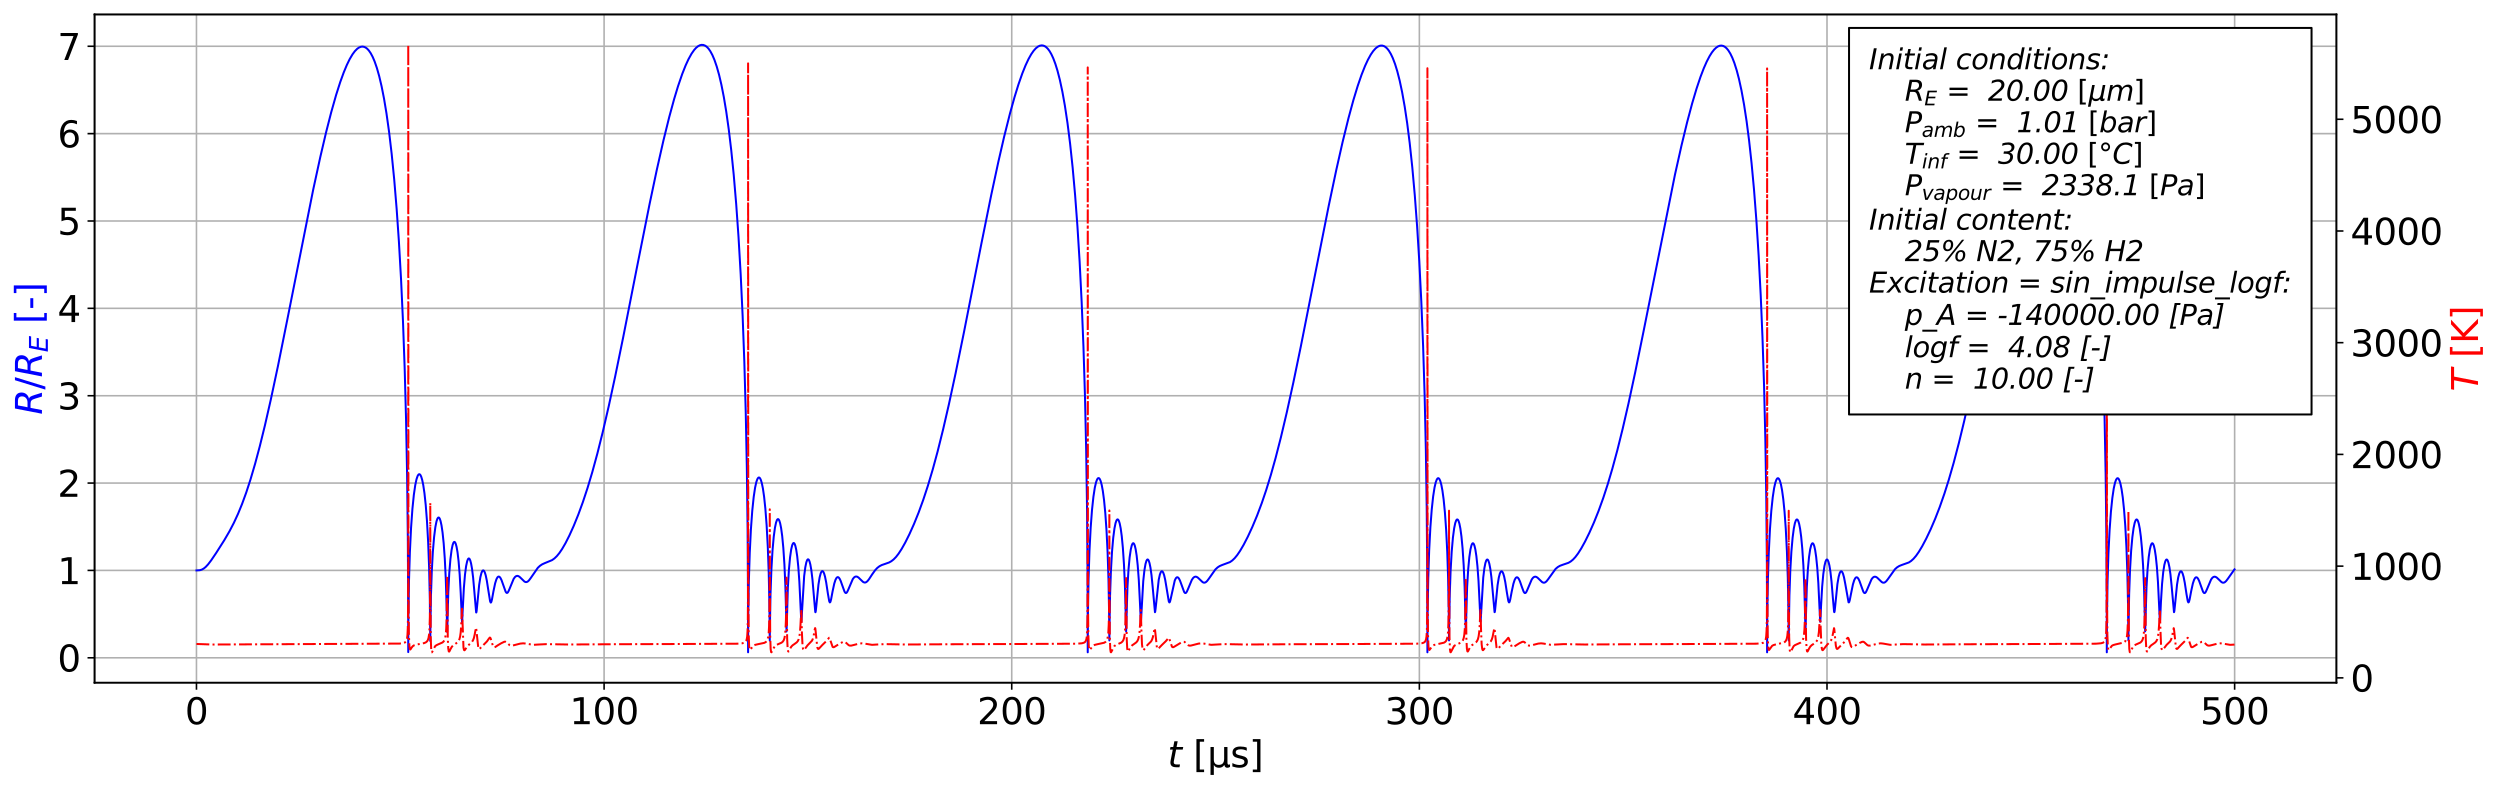 <?xml version="1.0" encoding="utf-8" standalone="no"?>
<!DOCTYPE svg PUBLIC "-//W3C//DTD SVG 1.1//EN"
  "http://www.w3.org/Graphics/SVG/1.1/DTD/svg11.dtd">
<svg xmlns:xlink="http://www.w3.org/1999/xlink" width="1244.504pt" height="392.921pt" viewBox="0 0 1244.504 392.921" xmlns="http://www.w3.org/2000/svg" version="1.1">
 <defs>
  <style type="text/css">*{stroke-linejoin: round; stroke-linecap: butt}</style>
 </defs>
 <g id="figure_1">
  <g id="patch_1">
   <path d="M 0 392.921 
L 1244.504 392.921 
L 1244.504 0 
L 0 0 
z
" style="fill: #ffffff"/>
  </g>
  <g id="axes_1">
   <g id="patch_2">
    <path d="M 47.073 339.84 
L 1163.073 339.84 
L 1163.073 7.2 
L 47.073 7.2 
z
" style="fill: #ffffff"/>
   </g>
   <g id="matplotlib.axis_1">
    <g id="xtick_1">
     <g id="line2d_1">
      <path d="M 97.8 339.84 
L 97.8 7.2 
" clip-path="url(#p22255acac0)" style="fill: none; stroke: #b0b0b0; stroke-width: 0.8; stroke-linecap: square"/>
     </g>
     <g id="line2d_2">
      <defs>
       <path id="m373c7d5aa1" d="M 0 0 
L 0 3.5 
" style="stroke: #000000; stroke-width: 0.8"/>
      </defs>
      <g>
       <use xlink:href="#m373c7d5aa1" x="97.8" y="339.84" style="stroke: #000000; stroke-width: 0.8"/>
      </g>
     </g>
     <g id="text_1">
      <!-- 0 -->
      <g transform="translate(92.074 360.517) scale(0.18 -0.18)">
       <defs>
        <path id="DejaVuSans-30" d="M 2034 4250 
Q 1547 4250 1301 3770 
Q 1056 3291 1056 2328 
Q 1056 1369 1301 889 
Q 1547 409 2034 409 
Q 2525 409 2770 889 
Q 3016 1369 3016 2328 
Q 3016 3291 2770 3770 
Q 2525 4250 2034 4250 
z
M 2034 4750 
Q 2819 4750 3233 4129 
Q 3647 3509 3647 2328 
Q 3647 1150 3233 529 
Q 2819 -91 2034 -91 
Q 1250 -91 836 529 
Q 422 1150 422 2328 
Q 422 3509 836 4129 
Q 1250 4750 2034 4750 
z
" transform="scale(0.016)"/>
       </defs>
       <use xlink:href="#DejaVuSans-30"/>
      </g>
     </g>
    </g>
    <g id="xtick_2">
     <g id="line2d_3">
      <path d="M 300.721 339.84 
L 300.721 7.2 
" clip-path="url(#p22255acac0)" style="fill: none; stroke: #b0b0b0; stroke-width: 0.8; stroke-linecap: square"/>
     </g>
     <g id="line2d_4">
      <g>
       <use xlink:href="#m373c7d5aa1" x="300.721" y="339.84" style="stroke: #000000; stroke-width: 0.8"/>
      </g>
     </g>
     <g id="text_2">
      <!-- 100 -->
      <g transform="translate(283.542 360.517) scale(0.18 -0.18)">
       <defs>
        <path id="DejaVuSans-31" d="M 794 531 
L 1825 531 
L 1825 4091 
L 703 3866 
L 703 4441 
L 1819 4666 
L 2450 4666 
L 2450 531 
L 3481 531 
L 3481 0 
L 794 0 
L 794 531 
z
" transform="scale(0.016)"/>
       </defs>
       <use xlink:href="#DejaVuSans-31"/>
       <use xlink:href="#DejaVuSans-30" x="63.623"/>
       <use xlink:href="#DejaVuSans-30" x="127.246"/>
      </g>
     </g>
    </g>
    <g id="xtick_3">
     <g id="line2d_5">
      <path d="M 503.642 339.84 
L 503.642 7.2 
" clip-path="url(#p22255acac0)" style="fill: none; stroke: #b0b0b0; stroke-width: 0.8; stroke-linecap: square"/>
     </g>
     <g id="line2d_6">
      <g>
       <use xlink:href="#m373c7d5aa1" x="503.642" y="339.84" style="stroke: #000000; stroke-width: 0.8"/>
      </g>
     </g>
     <g id="text_3">
      <!-- 200 -->
      <g transform="translate(486.463 360.517) scale(0.18 -0.18)">
       <defs>
        <path id="DejaVuSans-32" d="M 1228 531 
L 3431 531 
L 3431 0 
L 469 0 
L 469 531 
Q 828 903 1448 1529 
Q 2069 2156 2228 2338 
Q 2531 2678 2651 2914 
Q 2772 3150 2772 3378 
Q 2772 3750 2511 3984 
Q 2250 4219 1831 4219 
Q 1534 4219 1204 4116 
Q 875 4013 500 3803 
L 500 4441 
Q 881 4594 1212 4672 
Q 1544 4750 1819 4750 
Q 2544 4750 2975 4387 
Q 3406 4025 3406 3419 
Q 3406 3131 3298 2873 
Q 3191 2616 2906 2266 
Q 2828 2175 2409 1742 
Q 1991 1309 1228 531 
z
" transform="scale(0.016)"/>
       </defs>
       <use xlink:href="#DejaVuSans-32"/>
       <use xlink:href="#DejaVuSans-30" x="63.623"/>
       <use xlink:href="#DejaVuSans-30" x="127.246"/>
      </g>
     </g>
    </g>
    <g id="xtick_4">
     <g id="line2d_7">
      <path d="M 706.562 339.84 
L 706.562 7.2 
" clip-path="url(#p22255acac0)" style="fill: none; stroke: #b0b0b0; stroke-width: 0.8; stroke-linecap: square"/>
     </g>
     <g id="line2d_8">
      <g>
       <use xlink:href="#m373c7d5aa1" x="706.562" y="339.84" style="stroke: #000000; stroke-width: 0.8"/>
      </g>
     </g>
     <g id="text_4">
      <!-- 300 -->
      <g transform="translate(689.383 360.517) scale(0.18 -0.18)">
       <defs>
        <path id="DejaVuSans-33" d="M 2597 2516 
Q 3050 2419 3304 2112 
Q 3559 1806 3559 1356 
Q 3559 666 3084 287 
Q 2609 -91 1734 -91 
Q 1441 -91 1130 -33 
Q 819 25 488 141 
L 488 750 
Q 750 597 1062 519 
Q 1375 441 1716 441 
Q 2309 441 2620 675 
Q 2931 909 2931 1356 
Q 2931 1769 2642 2001 
Q 2353 2234 1838 2234 
L 1294 2234 
L 1294 2753 
L 1863 2753 
Q 2328 2753 2575 2939 
Q 2822 3125 2822 3475 
Q 2822 3834 2567 4026 
Q 2313 4219 1838 4219 
Q 1578 4219 1281 4162 
Q 984 4106 628 3988 
L 628 4550 
Q 988 4650 1302 4700 
Q 1616 4750 1894 4750 
Q 2613 4750 3031 4423 
Q 3450 4097 3450 3541 
Q 3450 3153 3228 2886 
Q 3006 2619 2597 2516 
z
" transform="scale(0.016)"/>
       </defs>
       <use xlink:href="#DejaVuSans-33"/>
       <use xlink:href="#DejaVuSans-30" x="63.623"/>
       <use xlink:href="#DejaVuSans-30" x="127.246"/>
      </g>
     </g>
    </g>
    <g id="xtick_5">
     <g id="line2d_9">
      <path d="M 909.483 339.84 
L 909.483 7.2 
" clip-path="url(#p22255acac0)" style="fill: none; stroke: #b0b0b0; stroke-width: 0.8; stroke-linecap: square"/>
     </g>
     <g id="line2d_10">
      <g>
       <use xlink:href="#m373c7d5aa1" x="909.483" y="339.84" style="stroke: #000000; stroke-width: 0.8"/>
      </g>
     </g>
     <g id="text_5">
      <!-- 400 -->
      <g transform="translate(892.304 360.517) scale(0.18 -0.18)">
       <defs>
        <path id="DejaVuSans-34" d="M 2419 4116 
L 825 1625 
L 2419 1625 
L 2419 4116 
z
M 2253 4666 
L 3047 4666 
L 3047 1625 
L 3713 1625 
L 3713 1100 
L 3047 1100 
L 3047 0 
L 2419 0 
L 2419 1100 
L 313 1100 
L 313 1709 
L 2253 4666 
z
" transform="scale(0.016)"/>
       </defs>
       <use xlink:href="#DejaVuSans-34"/>
       <use xlink:href="#DejaVuSans-30" x="63.623"/>
       <use xlink:href="#DejaVuSans-30" x="127.246"/>
      </g>
     </g>
    </g>
    <g id="xtick_6">
     <g id="line2d_11">
      <path d="M 1112.403 339.84 
L 1112.403 7.2 
" clip-path="url(#p22255acac0)" style="fill: none; stroke: #b0b0b0; stroke-width: 0.8; stroke-linecap: square"/>
     </g>
     <g id="line2d_12">
      <g>
       <use xlink:href="#m373c7d5aa1" x="1112.403" y="339.84" style="stroke: #000000; stroke-width: 0.8"/>
      </g>
     </g>
     <g id="text_6">
      <!-- 500 -->
      <g transform="translate(1095.224 360.517) scale(0.18 -0.18)">
       <defs>
        <path id="DejaVuSans-35" d="M 691 4666 
L 3169 4666 
L 3169 4134 
L 1269 4134 
L 1269 2991 
Q 1406 3038 1543 3061 
Q 1681 3084 1819 3084 
Q 2600 3084 3056 2656 
Q 3513 2228 3513 1497 
Q 3513 744 3044 326 
Q 2575 -91 1722 -91 
Q 1428 -91 1123 -41 
Q 819 9 494 109 
L 494 744 
Q 775 591 1075 516 
Q 1375 441 1709 441 
Q 2250 441 2565 725 
Q 2881 1009 2881 1497 
Q 2881 1984 2565 2268 
Q 2250 2553 1709 2553 
Q 1456 2553 1204 2497 
Q 953 2441 691 2322 
L 691 4666 
z
" transform="scale(0.016)"/>
       </defs>
       <use xlink:href="#DejaVuSans-35"/>
       <use xlink:href="#DejaVuSans-30" x="63.623"/>
       <use xlink:href="#DejaVuSans-30" x="127.246"/>
      </g>
     </g>
    </g>
    <g id="text_7">
     <!-- $t$ [μs] -->
     <g transform="translate(581.223 381.941) scale(0.18 -0.18)">
      <defs>
       <path id="DejaVuSans-Oblique-74" d="M 2706 3500 
L 2619 3053 
L 1472 3053 
L 1100 1153 
Q 1081 1047 1072 975 
Q 1063 903 1063 863 
Q 1063 663 1183 572 
Q 1303 481 1569 481 
L 2150 481 
L 2053 0 
L 1503 0 
Q 991 0 739 200 
Q 488 400 488 806 
Q 488 878 497 964 
Q 506 1050 525 1153 
L 897 3053 
L 409 3053 
L 500 3500 
L 978 3500 
L 1172 4494 
L 1747 4494 
L 1556 3500 
L 2706 3500 
z
" transform="scale(0.016)"/>
       <path id="DejaVuSans-20" transform="scale(0.016)"/>
       <path id="DejaVuSans-5b" d="M 550 4863 
L 1875 4863 
L 1875 4416 
L 1125 4416 
L 1125 -397 
L 1875 -397 
L 1875 -844 
L 550 -844 
L 550 4863 
z
" transform="scale(0.016)"/>
       <path id="DejaVuSans-3bc" d="M 544 -1331 
L 544 3500 
L 1119 3500 
L 1119 1325 
Q 1119 872 1334 640 
Q 1550 409 1972 409 
Q 2434 409 2667 671 
Q 2900 934 2900 1459 
L 2900 3500 
L 3475 3500 
L 3475 806 
Q 3475 619 3529 530 
Q 3584 441 3700 441 
Q 3728 441 3778 458 
Q 3828 475 3916 513 
L 3916 50 
Q 3788 -22 3673 -56 
Q 3559 -91 3450 -91 
Q 3234 -91 3106 31 
Q 2978 153 2931 403 
Q 2775 156 2548 32 
Q 2322 -91 2016 -91 
Q 1697 -91 1473 31 
Q 1250 153 1119 397 
L 1119 -1331 
L 544 -1331 
z
" transform="scale(0.016)"/>
       <path id="DejaVuSans-73" d="M 2834 3397 
L 2834 2853 
Q 2591 2978 2328 3040 
Q 2066 3103 1784 3103 
Q 1356 3103 1142 2972 
Q 928 2841 928 2578 
Q 928 2378 1081 2264 
Q 1234 2150 1697 2047 
L 1894 2003 
Q 2506 1872 2764 1633 
Q 3022 1394 3022 966 
Q 3022 478 2636 193 
Q 2250 -91 1575 -91 
Q 1294 -91 989 -36 
Q 684 19 347 128 
L 347 722 
Q 666 556 975 473 
Q 1284 391 1588 391 
Q 1994 391 2212 530 
Q 2431 669 2431 922 
Q 2431 1156 2273 1281 
Q 2116 1406 1581 1522 
L 1381 1569 
Q 847 1681 609 1914 
Q 372 2147 372 2553 
Q 372 3047 722 3315 
Q 1072 3584 1716 3584 
Q 2034 3584 2315 3537 
Q 2597 3491 2834 3397 
z
" transform="scale(0.016)"/>
       <path id="DejaVuSans-5d" d="M 1947 4863 
L 1947 -844 
L 622 -844 
L 622 -397 
L 1369 -397 
L 1369 4416 
L 622 4416 
L 622 4863 
L 1947 4863 
z
" transform="scale(0.016)"/>
      </defs>
      <use xlink:href="#DejaVuSans-Oblique-74" transform="translate(0 0.016)"/>
      <use xlink:href="#DejaVuSans-20" transform="translate(39.209 0.016)"/>
      <use xlink:href="#DejaVuSans-5b" transform="translate(70.996 0.016)"/>
      <use xlink:href="#DejaVuSans-3bc" transform="translate(110.01 0.016)"/>
      <use xlink:href="#DejaVuSans-73" transform="translate(173.633 0.016)"/>
      <use xlink:href="#DejaVuSans-5d" transform="translate(225.732 0.016)"/>
     </g>
    </g>
   </g>
   <g id="matplotlib.axis_2">
    <g id="ytick_1">
     <g id="line2d_13">
      <path d="M 47.073 327.447 
L 1163.073 327.447 
" clip-path="url(#p22255acac0)" style="fill: none; stroke: #b0b0b0; stroke-width: 0.8; stroke-linecap: square"/>
     </g>
     <g id="line2d_14">
      <defs>
       <path id="m7ad3f153a9" d="M 0 0 
L -3.5 0 
" style="stroke: #000000; stroke-width: 0.8"/>
      </defs>
      <g>
       <use xlink:href="#m7ad3f153a9" x="47.073" y="327.447" style="stroke: #000000; stroke-width: 0.8"/>
      </g>
     </g>
     <g id="text_8">
      <!-- 0 -->
      <g transform="translate(28.621 334.285) scale(0.18 -0.18)">
       <use xlink:href="#DejaVuSans-30"/>
      </g>
     </g>
    </g>
    <g id="ytick_2">
     <g id="line2d_15">
      <path d="M 47.073 283.959 
L 1163.073 283.959 
" clip-path="url(#p22255acac0)" style="fill: none; stroke: #b0b0b0; stroke-width: 0.8; stroke-linecap: square"/>
     </g>
     <g id="line2d_16">
      <g>
       <use xlink:href="#m7ad3f153a9" x="47.073" y="283.959" style="stroke: #000000; stroke-width: 0.8"/>
      </g>
     </g>
     <g id="text_9">
      <!-- 1 -->
      <g transform="translate(28.621 290.798) scale(0.18 -0.18)">
       <use xlink:href="#DejaVuSans-31"/>
      </g>
     </g>
    </g>
    <g id="ytick_3">
     <g id="line2d_17">
      <path d="M 47.073 240.472 
L 1163.073 240.472 
" clip-path="url(#p22255acac0)" style="fill: none; stroke: #b0b0b0; stroke-width: 0.8; stroke-linecap: square"/>
     </g>
     <g id="line2d_18">
      <g>
       <use xlink:href="#m7ad3f153a9" x="47.073" y="240.472" style="stroke: #000000; stroke-width: 0.8"/>
      </g>
     </g>
     <g id="text_10">
      <!-- 2 -->
      <g transform="translate(28.621 247.311) scale(0.18 -0.18)">
       <use xlink:href="#DejaVuSans-32"/>
      </g>
     </g>
    </g>
    <g id="ytick_4">
     <g id="line2d_19">
      <path d="M 47.073 196.985 
L 1163.073 196.985 
" clip-path="url(#p22255acac0)" style="fill: none; stroke: #b0b0b0; stroke-width: 0.8; stroke-linecap: square"/>
     </g>
     <g id="line2d_20">
      <g>
       <use xlink:href="#m7ad3f153a9" x="47.073" y="196.985" style="stroke: #000000; stroke-width: 0.8"/>
      </g>
     </g>
     <g id="text_11">
      <!-- 3 -->
      <g transform="translate(28.621 203.823) scale(0.18 -0.18)">
       <use xlink:href="#DejaVuSans-33"/>
      </g>
     </g>
    </g>
    <g id="ytick_5">
     <g id="line2d_21">
      <path d="M 47.073 153.497 
L 1163.073 153.497 
" clip-path="url(#p22255acac0)" style="fill: none; stroke: #b0b0b0; stroke-width: 0.8; stroke-linecap: square"/>
     </g>
     <g id="line2d_22">
      <g>
       <use xlink:href="#m7ad3f153a9" x="47.073" y="153.497" style="stroke: #000000; stroke-width: 0.8"/>
      </g>
     </g>
     <g id="text_12">
      <!-- 4 -->
      <g transform="translate(28.621 160.336) scale(0.18 -0.18)">
       <use xlink:href="#DejaVuSans-34"/>
      </g>
     </g>
    </g>
    <g id="ytick_6">
     <g id="line2d_23">
      <path d="M 47.073 110.01 
L 1163.073 110.01 
" clip-path="url(#p22255acac0)" style="fill: none; stroke: #b0b0b0; stroke-width: 0.8; stroke-linecap: square"/>
     </g>
     <g id="line2d_24">
      <g>
       <use xlink:href="#m7ad3f153a9" x="47.073" y="110.01" style="stroke: #000000; stroke-width: 0.8"/>
      </g>
     </g>
     <g id="text_13">
      <!-- 5 -->
      <g transform="translate(28.621 116.848) scale(0.18 -0.18)">
       <use xlink:href="#DejaVuSans-35"/>
      </g>
     </g>
    </g>
    <g id="ytick_7">
     <g id="line2d_25">
      <path d="M 47.073 66.522 
L 1163.073 66.522 
" clip-path="url(#p22255acac0)" style="fill: none; stroke: #b0b0b0; stroke-width: 0.8; stroke-linecap: square"/>
     </g>
     <g id="line2d_26">
      <g>
       <use xlink:href="#m7ad3f153a9" x="47.073" y="66.522" style="stroke: #000000; stroke-width: 0.8"/>
      </g>
     </g>
     <g id="text_14">
      <!-- 6 -->
      <g transform="translate(28.621 73.361) scale(0.18 -0.18)">
       <defs>
        <path id="DejaVuSans-36" d="M 2113 2584 
Q 1688 2584 1439 2293 
Q 1191 2003 1191 1497 
Q 1191 994 1439 701 
Q 1688 409 2113 409 
Q 2538 409 2786 701 
Q 3034 994 3034 1497 
Q 3034 2003 2786 2293 
Q 2538 2584 2113 2584 
z
M 3366 4563 
L 3366 3988 
Q 3128 4100 2886 4159 
Q 2644 4219 2406 4219 
Q 1781 4219 1451 3797 
Q 1122 3375 1075 2522 
Q 1259 2794 1537 2939 
Q 1816 3084 2150 3084 
Q 2853 3084 3261 2657 
Q 3669 2231 3669 1497 
Q 3669 778 3244 343 
Q 2819 -91 2113 -91 
Q 1303 -91 875 529 
Q 447 1150 447 2328 
Q 447 3434 972 4092 
Q 1497 4750 2381 4750 
Q 2619 4750 2861 4703 
Q 3103 4656 3366 4563 
z
" transform="scale(0.016)"/>
       </defs>
       <use xlink:href="#DejaVuSans-36"/>
      </g>
     </g>
    </g>
    <g id="ytick_8">
     <g id="line2d_27">
      <path d="M 47.073 23.035 
L 1163.073 23.035 
" clip-path="url(#p22255acac0)" style="fill: none; stroke: #b0b0b0; stroke-width: 0.8; stroke-linecap: square"/>
     </g>
     <g id="line2d_28">
      <g>
       <use xlink:href="#m7ad3f153a9" x="47.073" y="23.035" style="stroke: #000000; stroke-width: 0.8"/>
      </g>
     </g>
     <g id="text_15">
      <!-- 7 -->
      <g transform="translate(28.621 29.873) scale(0.18 -0.18)">
       <defs>
        <path id="DejaVuSans-37" d="M 525 4666 
L 3525 4666 
L 3525 4397 
L 1831 0 
L 1172 0 
L 2766 4134 
L 525 4134 
L 525 4666 
z
" transform="scale(0.016)"/>
       </defs>
       <use xlink:href="#DejaVuSans-37"/>
      </g>
     </g>
    </g>
    <g id="text_16">
     <!-- $R/R_E$ [-] -->
     <g style="fill: #0000ff" transform="translate(20.877 206.46) rotate(-90) scale(0.18 -0.18)">
      <defs>
       <path id="DejaVuSans-Oblique-52" d="M 1613 4147 
L 1294 2491 
L 2106 2491 
Q 2584 2491 2879 2755 
Q 3175 3019 3175 3444 
Q 3175 3784 2976 3965 
Q 2778 4147 2406 4147 
L 1613 4147 
z
M 2772 2241 
Q 2972 2194 3105 2009 
Q 3238 1825 3413 1275 
L 3809 0 
L 3144 0 
L 2778 1197 
Q 2638 1659 2453 1815 
Q 2269 1972 1888 1972 
L 1191 1972 
L 806 0 
L 172 0 
L 1081 4666 
L 2503 4666 
Q 3150 4666 3495 4373 
Q 3841 4081 3841 3531 
Q 3841 3044 3547 2687 
Q 3253 2331 2772 2241 
z
" transform="scale(0.016)"/>
       <path id="DejaVuSans-2f" d="M 1625 4666 
L 2156 4666 
L 531 -594 
L 0 -594 
L 1625 4666 
z
" transform="scale(0.016)"/>
       <path id="DejaVuSans-Oblique-45" d="M 1081 4666 
L 4031 4666 
L 3928 4134 
L 1606 4134 
L 1338 2753 
L 3566 2753 
L 3463 2222 
L 1234 2222 
L 909 531 
L 3284 531 
L 3181 0 
L 172 0 
L 1081 4666 
z
" transform="scale(0.016)"/>
       <path id="DejaVuSans-2d" d="M 313 2009 
L 1997 2009 
L 1997 1497 
L 313 1497 
L 313 2009 
z
" transform="scale(0.016)"/>
      </defs>
      <use xlink:href="#DejaVuSans-Oblique-52" transform="translate(0 0.016)"/>
      <use xlink:href="#DejaVuSans-2f" transform="translate(69.482 0.016)"/>
      <use xlink:href="#DejaVuSans-Oblique-52" transform="translate(103.174 0.016)"/>
      <use xlink:href="#DejaVuSans-Oblique-45" transform="translate(172.656 -16.391) scale(0.7)"/>
      <use xlink:href="#DejaVuSans-20" transform="translate(219.619 0.016)"/>
      <use xlink:href="#DejaVuSans-5b" transform="translate(251.406 0.016)"/>
      <use xlink:href="#DejaVuSans-2d" transform="translate(290.42 0.016)"/>
      <use xlink:href="#DejaVuSans-5d" transform="translate(326.504 0.016)"/>
     </g>
    </g>
   </g>
   <g id="line2d_29">
    <path d="M 97.8 283.959 
L 99.485 283.849 
L 100.464 283.555 
L 101.405 283.034 
L 102.382 282.238 
L 103.579 280.951 
L 105.113 278.945 
L 107.594 275.282 
L 111.648 268.909 
L 114.258 264.427 
L 116.434 260.247 
L 118.499 255.771 
L 120.487 250.914 
L 122.581 245.166 
L 124.655 238.813 
L 126.987 230.883 
L 129.327 222.133 
L 131.876 211.768 
L 134.757 199.142 
L 138.357 182.252 
L 143.037 159.034 
L 155.899 94.465 
L 159.471 78.038 
L 162.35 65.768 
L 164.864 55.936 
L 167.304 47.324 
L 169.376 40.837 
L 171.102 36.078 
L 172.642 32.377 
L 174.058 29.464 
L 175.474 27.058 
L 176.65 25.471 
L 177.826 24.282 
L 178.724 23.657 
L 179.687 23.275 
L 180.458 23.194 
L 181.229 23.322 
L 181.999 23.669 
L 182.77 24.245 
L 183.604 25.138 
L 184.567 26.536 
L 185.53 28.351 
L 186.492 30.612 
L 187.615 33.855 
L 188.763 37.903 
L 189.964 43.005 
L 191.165 49.095 
L 192.385 56.421 
L 193.677 65.623 
L 194.962 76.498 
L 196.238 89.363 
L 197.457 104.07 
L 198.573 120.226 
L 199.647 139.111 
L 200.608 160.068 
L 201.439 183.136 
L 202.132 208.769 
L 202.661 236.755 
L 203.018 267.789 
L 203.199 303.495 
L 203.226 324.601 
L 203.317 306.538 
L 203.595 289.091 
L 204.036 274.816 
L 204.623 262.804 
L 205.304 253.287 
L 206.016 246.29 
L 206.718 241.464 
L 207.331 238.592 
L 207.876 236.967 
L 208.31 236.253 
L 208.668 236.043 
L 208.948 236.114 
L 209.282 236.471 
L 209.679 237.289 
L 210.16 238.877 
L 210.695 241.464 
L 211.285 245.455 
L 211.925 251.411 
L 212.549 259.394 
L 213.132 269.846 
L 213.617 282.685 
L 213.97 298.172 
L 214.172 317.366 
L 214.192 319.055 
L 214.251 313.021 
L 214.518 296.836 
L 214.935 284.452 
L 215.477 274.64 
L 216.092 267.326 
L 216.714 262.421 
L 217.279 259.57 
L 217.741 258.199 
L 218.113 257.672 
L 218.392 257.603 
L 218.634 257.769 
L 218.933 258.265 
L 219.317 259.389 
L 219.792 261.579 
L 220.303 265.059 
L 220.86 270.456 
L 221.412 278.099 
L 221.904 288.096 
L 222.305 300.952 
L 222.601 314.536 
L 222.68 312.106 
L 223.146 295.049 
L 223.643 285.364 
L 224.211 278.402 
L 224.791 273.833 
L 225.298 271.347 
L 225.733 270.149 
L 226.072 269.767 
L 226.327 269.787 
L 226.579 270.063 
L 226.893 270.771 
L 227.293 272.279 
L 227.753 274.927 
L 228.284 279.4 
L 228.823 285.975 
L 229.343 295.237 
L 229.998 309.694 
L 230.088 308.989 
L 230.326 303.822 
L 230.909 292.734 
L 231.475 286.03 
L 232.033 281.796 
L 232.558 279.361 
L 232.976 278.313 
L 233.3 277.999 
L 233.529 278.029 
L 233.775 278.293 
L 234.109 279.034 
L 234.5 280.481 
L 234.976 283.141 
L 235.527 287.607 
L 236.136 294.547 
L 237.026 304.865 
L 237.082 304.899 
L 237.127 304.829 
L 237.255 304.191 
L 237.539 301.363 
L 238.523 291.205 
L 239.133 287.3 
L 239.653 285.221 
L 240.099 284.238 
L 240.417 283.952 
L 240.698 283.975 
L 240.991 284.266 
L 241.351 284.994 
L 241.785 286.407 
L 242.332 288.993 
L 243.065 293.687 
L 243.968 299.279 
L 244.257 299.94 
L 244.416 299.915 
L 244.601 299.559 
L 244.901 298.397 
L 245.66 294.248 
L 246.483 290.354 
L 247.108 288.382 
L 247.62 287.419 
L 248.026 287.057 
L 248.377 287.016 
L 248.738 287.225 
L 249.134 287.726 
L 249.657 288.78 
L 250.397 290.854 
L 251.695 294.527 
L 252.118 295.091 
L 252.417 295.17 
L 252.685 295.013 
L 253.046 294.501 
L 253.591 293.275 
L 255.697 288.161 
L 256.362 287.244 
L 256.942 286.797 
L 257.463 286.664 
L 257.984 286.76 
L 258.594 287.119 
L 259.403 287.879 
L 261.079 289.509 
L 261.685 289.76 
L 262.204 289.733 
L 262.718 289.478 
L 263.325 288.915 
L 264.154 287.814 
L 267.719 282.666 
L 268.801 281.652 
L 269.884 280.927 
L 271.171 280.335 
L 274.811 278.835 
L 275.999 277.986 
L 277.181 276.852 
L 278.442 275.32 
L 279.817 273.297 
L 281.486 270.419 
L 283.424 266.599 
L 285.597 261.787 
L 287.88 256.157 
L 290.127 250.013 
L 292.482 242.892 
L 294.836 235.038 
L 297.384 225.71 
L 300.018 215.199 
L 303.029 202.195 
L 306.187 187.607 
L 310.286 167.587 
L 317.139 132.762 
L 323.33 101.729 
L 326.972 84.471 
L 330.247 69.994 
L 333.147 58.249 
L 335.578 49.34 
L 337.518 42.941 
L 339.625 36.798 
L 341.291 32.594 
L 342.725 29.485 
L 344.256 26.724 
L 345.569 24.852 
L 346.552 23.769 
L 347.607 22.93 
L 348.451 22.511 
L 349.222 22.333 
L 350.094 22.381 
L 350.967 22.703 
L 351.839 23.316 
L 352.712 24.234 
L 353.584 25.473 
L 354.631 27.411 
L 355.649 29.797 
L 356.806 33.163 
L 357.964 37.281 
L 359.122 42.227 
L 360.325 48.34 
L 361.527 55.57 
L 362.762 64.316 
L 364.002 74.694 
L 365.238 86.923 
L 366.482 101.619 
L 367.634 117.974 
L 368.709 136.506 
L 369.685 157.324 
L 370.526 180.069 
L 371.228 205.127 
L 371.779 232.916 
L 372.157 263.369 
L 372.361 298.386 
L 372.401 324.701 
L 372.495 306.425 
L 372.777 289.269 
L 373.224 275.124 
L 373.803 263.511 
L 374.478 254.247 
L 375.188 247.411 
L 375.873 242.803 
L 376.505 239.944 
L 377.013 238.507 
L 377.458 237.835 
L 377.78 237.681 
L 378.073 237.783 
L 378.406 238.181 
L 378.782 238.996 
L 379.257 240.612 
L 379.78 243.193 
L 380.373 247.289 
L 380.996 253.198 
L 381.626 261.452 
L 382.201 272.094 
L 382.669 285.047 
L 383.003 300.635 
L 383.193 318.849 
L 383.273 311.204 
L 383.555 295.758 
L 383.993 283.601 
L 384.547 274.146 
L 385.166 267.191 
L 385.776 262.666 
L 386.325 260.083 
L 386.791 258.836 
L 387.132 258.435 
L 387.388 258.41 
L 387.634 258.608 
L 387.963 259.216 
L 388.352 260.463 
L 388.837 262.876 
L 389.375 266.813 
L 389.938 272.741 
L 390.48 280.938 
L 390.957 291.693 
L 391.33 305.381 
L 391.533 314.336 
L 391.594 312.868 
L 392.193 292.636 
L 392.715 283.713 
L 393.289 277.458 
L 393.856 273.511 
L 394.355 271.411 
L 394.758 270.523 
L 395.066 270.3 
L 395.3 270.388 
L 395.587 270.798 
L 395.933 271.747 
L 396.359 273.631 
L 396.851 276.908 
L 397.389 282.124 
L 397.915 289.488 
L 398.425 299.957 
L 398.885 309.512 
L 398.919 309.413 
L 399.017 308.179 
L 400.31 286.823 
L 400.881 282.372 
L 401.396 279.905 
L 401.812 278.8 
L 402.146 278.436 
L 402.398 278.456 
L 402.661 278.746 
L 402.98 279.467 
L 403.399 281.046 
L 403.883 283.83 
L 404.436 288.423 
L 405.058 295.633 
L 405.845 304.656 
L 405.927 304.77 
L 405.977 304.703 
L 406.102 304.121 
L 406.375 301.538 
L 407.426 291.013 
L 408.016 287.401 
L 408.541 285.409 
L 408.972 284.53 
L 409.295 284.285 
L 409.566 284.34 
L 409.86 284.665 
L 410.239 285.481 
L 410.702 287.082 
L 411.279 289.959 
L 412.133 295.573 
L 412.783 299.253 
L 413.073 299.879 
L 413.229 299.848 
L 413.411 299.507 
L 413.715 298.364 
L 414.474 294.318 
L 415.3 290.497 
L 415.921 288.591 
L 416.441 287.654 
L 416.856 287.32 
L 417.194 287.308 
L 417.534 287.517 
L 417.959 288.072 
L 418.491 289.172 
L 419.281 291.409 
L 420.403 294.512 
L 420.831 295.114 
L 421.135 295.222 
L 421.408 295.086 
L 421.761 294.619 
L 422.274 293.522 
L 424.524 288.244 
L 425.175 287.431 
L 425.721 287.068 
L 426.232 286.977 
L 426.75 287.105 
L 427.386 287.514 
L 428.323 288.435 
L 429.608 289.669 
L 430.217 289.964 
L 430.714 289.984 
L 431.224 289.784 
L 431.809 289.3 
L 432.57 288.361 
L 434.117 285.994 
L 435.572 283.946 
L 436.714 282.716 
L 437.783 281.887 
L 438.918 281.289 
L 440.508 280.74 
L 442.553 280.017 
L 443.706 279.376 
L 444.854 278.478 
L 446.03 277.265 
L 447.308 275.622 
L 448.859 273.237 
L 450.61 270.126 
L 452.682 265.981 
L 454.975 260.871 
L 457.3 255.117 
L 459.597 248.809 
L 461.894 241.826 
L 464.305 233.732 
L 466.729 224.81 
L 469.482 213.764 
L 472.366 201.254 
L 475.652 186.016 
L 479.868 165.343 
L 488.48 121.573 
L 493.452 96.996 
L 496.96 80.654 
L 499.845 68.122 
L 502.744 56.582 
L 505.032 48.357 
L 506.981 42.058 
L 508.91 36.544 
L 510.517 32.55 
L 512.011 29.369 
L 513.335 27.013 
L 514.52 25.299 
L 515.612 24.07 
L 516.705 23.198 
L 517.578 22.771 
L 518.481 22.596 
L 519.202 22.659 
L 519.924 22.911 
L 520.646 23.36 
L 521.548 24.211 
L 522.45 25.401 
L 523.352 26.949 
L 524.311 29.013 
L 525.358 31.792 
L 526.405 35.161 
L 527.602 39.801 
L 528.864 45.703 
L 530.099 52.609 
L 531.392 61.194 
L 532.688 71.439 
L 533.964 83.436 
L 535.195 97.226 
L 536.354 112.753 
L 537.442 130.346 
L 538.457 150.471 
L 539.346 172.665 
L 540.099 197.115 
L 540.701 224.101 
L 541.133 253.669 
L 541.392 287.031 
L 541.476 324.716 
L 541.586 304.947 
L 541.881 288.142 
L 542.342 274.195 
L 542.93 262.81 
L 543.606 253.815 
L 544.299 247.32 
L 544.99 242.79 
L 545.621 240.044 
L 546.154 238.633 
L 546.56 238.085 
L 546.887 237.968 
L 547.179 238.107 
L 547.531 238.582 
L 547.932 239.542 
L 548.433 241.403 
L 548.981 244.353 
L 549.586 248.886 
L 550.221 255.445 
L 550.83 264.145 
L 551.377 275.263 
L 551.817 288.943 
L 552.112 305.257 
L 552.24 318.811 
L 552.308 312.354 
L 552.583 296.551 
L 553.012 284.291 
L 553.56 274.708 
L 554.169 267.695 
L 554.77 263.099 
L 555.335 260.341 
L 555.799 259.039 
L 556.167 258.58 
L 556.436 258.554 
L 556.683 258.759 
L 557.016 259.388 
L 557.397 260.623 
L 557.882 263.044 
L 558.409 266.907 
L 558.964 272.713 
L 559.513 280.961 
L 559.993 291.747 
L 560.365 305.425 
L 560.569 314.3 
L 560.628 312.89 
L 561.241 292.418 
L 561.765 283.581 
L 562.332 277.466 
L 562.901 273.542 
L 563.404 271.459 
L 563.796 270.616 
L 564.104 270.4 
L 564.333 270.49 
L 564.604 270.87 
L 564.938 271.757 
L 565.344 273.489 
L 565.823 276.548 
L 566.35 281.441 
L 566.889 288.664 
L 567.399 298.695 
L 567.913 309.481 
L 567.956 309.32 
L 568.072 307.645 
L 569.114 289.236 
L 569.682 283.949 
L 570.227 280.757 
L 570.687 279.191 
L 571.06 278.585 
L 571.315 278.497 
L 571.562 278.657 
L 571.868 279.19 
L 572.229 280.308 
L 572.694 282.558 
L 573.222 286.334 
L 573.807 292.266 
L 574.94 304.751 
L 574.969 304.731 
L 575.068 304.42 
L 575.272 302.828 
L 576.816 288.599 
L 577.375 286.042 
L 577.839 284.827 
L 578.189 284.403 
L 578.483 284.36 
L 578.762 284.575 
L 579.082 285.125 
L 579.509 286.352 
L 580.033 288.609 
L 580.716 292.674 
L 581.824 299.361 
L 582.101 299.885 
L 582.255 299.826 
L 582.442 299.443 
L 582.763 298.184 
L 584.801 288.954 
L 585.329 287.868 
L 585.761 287.426 
L 586.114 287.351 
L 586.47 287.522 
L 586.885 288.013 
L 587.385 288.981 
L 588.096 290.901 
L 589.461 294.66 
L 589.867 295.169 
L 590.161 295.238 
L 590.447 295.063 
L 590.816 294.529 
L 591.378 293.264 
L 593.291 288.667 
L 593.989 287.669 
L 594.557 287.21 
L 595.084 287.055 
L 595.611 287.138 
L 596.202 287.47 
L 597.021 288.223 
L 598.69 289.817 
L 599.283 290.053 
L 599.773 290.03 
L 600.302 289.773 
L 600.903 289.223 
L 601.755 288.104 
L 604.994 283.504 
L 606.105 282.467 
L 607.131 281.797 
L 608.38 281.259 
L 612.298 279.806 
L 613.452 278.985 
L 614.624 277.858 
L 615.88 276.33 
L 617.298 274.25 
L 619.076 271.217 
L 621.166 267.167 
L 623.427 262.287 
L 625.771 256.669 
L 628.127 250.394 
L 630.319 243.928 
L 632.655 236.331 
L 634.985 228.015 
L 637.646 217.648 
L 640.551 205.352 
L 643.821 190.47 
L 647.562 172.395 
L 653.328 143.286 
L 661.395 102.659 
L 665.208 84.588 
L 668.346 70.713 
L 671.285 58.782 
L 673.707 49.885 
L 675.87 42.775 
L 677.784 37.22 
L 679.539 32.799 
L 680.959 29.738 
L 682.379 27.175 
L 683.562 25.446 
L 684.746 24.111 
L 685.692 23.344 
L 686.668 22.849 
L 687.448 22.68 
L 688.228 22.72 
L 689.009 22.981 
L 689.756 23.446 
L 690.569 24.203 
L 691.382 25.233 
L 692.357 26.85 
L 693.332 28.909 
L 694.47 31.912 
L 695.552 35.413 
L 696.762 40.151 
L 697.973 45.845 
L 699.272 53.15 
L 700.503 61.38 
L 701.747 71.192 
L 703.041 83.307 
L 704.289 97.274 
L 705.439 112.678 
L 706.518 130.071 
L 707.535 150.18 
L 708.428 172.379 
L 709.182 196.746 
L 709.786 223.682 
L 710.22 253.127 
L 710.481 286.261 
L 710.569 324.719 
L 710.681 304.823 
L 710.979 287.977 
L 711.441 274.072 
L 712.038 262.616 
L 712.718 253.645 
L 713.422 247.125 
L 714.106 242.716 
L 714.707 240.116 
L 715.234 238.71 
L 715.633 238.157 
L 715.947 238.023 
L 716.253 238.149 
L 716.604 238.605 
L 716.998 239.525 
L 717.493 241.324 
L 718.039 244.207 
L 718.642 248.641 
L 719.283 255.164 
L 719.895 263.788 
L 720.445 274.81 
L 720.888 288.283 
L 721.189 304.376 
L 721.329 318.803 
L 721.398 312.173 
L 721.674 296.423 
L 722.104 284.229 
L 722.654 274.635 
L 723.271 267.587 
L 723.88 262.988 
L 724.43 260.341 
L 724.908 259.026 
L 725.255 258.607 
L 725.523 258.582 
L 725.77 258.788 
L 726.097 259.402 
L 726.497 260.703 
L 726.974 263.1 
L 727.516 267.112 
L 728.077 273.072 
L 728.62 281.363 
L 729.091 292.117 
L 729.461 305.915 
L 729.655 314.293 
L 729.714 312.913 
L 730.338 292.19 
L 730.854 283.551 
L 731.433 277.35 
L 731.998 273.496 
L 732.498 271.453 
L 732.9 270.611 
L 733.181 270.421 
L 733.407 270.501 
L 733.671 270.857 
L 734.017 271.758 
L 734.444 273.591 
L 734.938 276.801 
L 735.473 281.894 
L 736.006 289.207 
L 736.519 299.548 
L 736.996 309.475 
L 737.033 309.364 
L 737.135 308.038 
L 738.36 287.493 
L 738.929 282.84 
L 739.438 280.245 
L 739.877 278.975 
L 740.228 278.543 
L 740.463 278.531 
L 740.699 278.739 
L 740.997 279.319 
L 741.392 280.643 
L 741.869 283.133 
L 742.41 287.266 
L 743.012 293.764 
L 743.998 304.737 
L 744.05 304.73 
L 744.081 304.673 
L 744.212 304.049 
L 744.498 301.298 
L 745.495 291.305 
L 746.093 287.575 
L 746.614 285.556 
L 747.056 284.627 
L 747.397 284.364 
L 747.658 284.418 
L 747.945 284.729 
L 748.314 285.506 
L 748.762 287.012 
L 749.328 289.773 
L 750.142 295.04 
L 750.86 299.207 
L 751.152 299.868 
L 751.315 299.848 
L 751.497 299.513 
L 751.799 298.388 
L 752.531 294.51 
L 753.376 290.587 
L 753.991 288.688 
L 754.502 287.751 
L 754.911 287.404 
L 755.269 287.38 
L 755.654 287.63 
L 756.095 288.243 
L 756.646 289.436 
L 757.51 291.941 
L 758.464 294.527 
L 758.902 295.143 
L 759.205 295.248 
L 759.491 295.099 
L 759.838 294.632 
L 760.371 293.482 
L 762.495 288.461 
L 763.166 287.578 
L 763.718 287.182 
L 764.231 287.069 
L 764.745 287.178 
L 765.365 287.556 
L 766.232 288.386 
L 767.678 289.779 
L 768.294 290.057 
L 768.789 290.057 
L 769.308 289.831 
L 769.906 289.31 
L 770.707 288.29 
L 774.363 283.213 
L 775.45 282.29 
L 776.543 281.656 
L 777.9 281.151 
L 780.772 280.171 
L 781.93 279.483 
L 783.03 278.574 
L 784.204 277.315 
L 785.561 275.513 
L 787.12 273.055 
L 789.012 269.634 
L 791.158 265.284 
L 793.468 260.086 
L 795.754 254.384 
L 798.077 247.954 
L 800.319 241.088 
L 802.624 233.318 
L 805.11 224.136 
L 807.775 213.412 
L 810.661 200.871 
L 813.985 185.436 
L 818.247 164.513 
L 833.801 86.939 
L 837.047 72.432 
L 839.854 60.863 
L 842.342 51.536 
L 844.569 44.044 
L 846.48 38.345 
L 848.137 34.009 
L 849.604 30.683 
L 851.026 27.953 
L 852.19 26.106 
L 853.308 24.683 
L 854.373 23.667 
L 855.318 23.056 
L 856.157 22.755 
L 856.996 22.693 
L 857.834 22.88 
L 858.673 23.329 
L 859.512 24.052 
L 860.35 25.064 
L 861.356 26.681 
L 862.363 28.765 
L 863.369 31.35 
L 864.538 35.032 
L 865.65 39.271 
L 866.9 44.989 
L 868.192 52.08 
L 869.461 60.376 
L 870.706 70.017 
L 871.931 81.219 
L 873.145 94.361 
L 874.34 109.823 
L 875.454 127.23 
L 876.484 146.936 
L 877.374 168.176 
L 878.161 192.391 
L 878.792 218.832 
L 879.258 247.913 
L 879.549 280.431 
L 879.665 319.491 
L 879.668 324.72 
L 879.766 306.114 
L 880.05 289.101 
L 880.498 275.095 
L 881.081 263.506 
L 881.758 254.308 
L 882.466 247.56 
L 883.154 242.997 
L 883.755 240.304 
L 884.296 238.793 
L 884.707 238.19 
L 885.053 238.035 
L 885.356 238.164 
L 885.69 238.595 
L 886.081 239.492 
L 886.574 241.257 
L 887.113 244.065 
L 887.727 248.539 
L 888.345 254.742 
L 888.96 263.258 
L 889.521 274.28 
L 889.97 287.667 
L 890.279 303.77 
L 890.426 318.802 
L 890.497 312.053 
L 890.774 296.358 
L 891.206 284.135 
L 891.752 274.638 
L 892.358 267.696 
L 892.964 263.078 
L 893.513 260.399 
L 893.992 259.058 
L 894.351 258.614 
L 894.622 258.588 
L 894.893 258.826 
L 895.234 259.509 
L 895.628 260.846 
L 896.099 263.276 
L 896.635 267.307 
L 897.179 273.13 
L 897.725 281.509 
L 898.195 292.315 
L 898.564 306.179 
L 898.752 314.291 
L 898.81 312.944 
L 899.439 292.117 
L 899.961 283.424 
L 900.536 277.309 
L 901.097 273.493 
L 901.598 271.449 
L 902.004 270.607 
L 902.299 270.424 
L 902.539 270.535 
L 902.813 270.949 
L 903.16 271.92 
L 903.594 273.875 
L 904.095 277.288 
L 904.626 282.539 
L 905.162 290.205 
L 905.669 300.855 
L 906.094 309.474 
L 906.119 309.417 
L 906.203 308.546 
L 906.509 301.972 
L 907.075 292.027 
L 907.636 285.797 
L 908.206 281.776 
L 908.714 279.628 
L 909.127 278.728 
L 909.407 278.517 
L 909.634 278.576 
L 909.906 278.915 
L 910.249 279.766 
L 910.668 281.459 
L 911.177 284.569 
L 911.744 289.577 
L 912.391 297.473 
L 913.015 304.529 
L 913.124 304.746 
L 913.169 304.693 
L 913.29 304.17 
L 913.547 301.826 
L 914.67 290.72 
L 915.267 287.21 
L 915.786 285.351 
L 916.212 284.556 
L 916.512 284.363 
L 916.793 284.448 
L 917.103 284.831 
L 917.482 285.707 
L 917.962 287.449 
L 918.564 290.589 
L 920.209 299.83 
L 920.383 299.871 
L 920.551 299.618 
L 920.824 298.705 
L 921.371 295.911 
L 922.385 290.928 
L 923.027 288.837 
L 923.558 287.807 
L 923.968 287.424 
L 924.332 287.374 
L 924.695 287.581 
L 925.131 288.144 
L 925.654 289.22 
L 926.434 291.413 
L 927.565 294.539 
L 927.995 295.142 
L 928.306 295.249 
L 928.58 295.106 
L 928.93 294.639 
L 929.459 293.501 
L 931.637 288.387 
L 932.276 287.566 
L 932.837 287.175 
L 933.358 287.073 
L 933.894 287.204 
L 934.5 287.591 
L 935.392 288.46 
L 936.765 289.777 
L 937.387 290.06 
L 937.902 290.056 
L 938.427 289.818 
L 939.047 289.262 
L 939.881 288.177 
L 943.31 283.368 
L 944.372 282.42 
L 945.447 281.755 
L 946.678 281.258 
L 950.217 279.998 
L 951.386 279.222 
L 952.561 278.148 
L 953.815 276.678 
L 955.188 274.722 
L 956.874 271.919 
L 958.897 268.094 
L 961.097 263.456 
L 963.352 258.196 
L 965.593 252.412 
L 967.939 245.696 
L 970.065 238.982 
L 972.539 230.398 
L 975.174 220.359 
L 977.738 209.76 
L 980.616 197.001 
L 984.251 179.824 
L 988.953 156.418 
L 1000.845 96.631 
L 1004.362 80.28 
L 1007.328 67.447 
L 1009.975 56.928 
L 1012.244 48.744 
L 1014.373 41.869 
L 1016.367 36.217 
L 1017.988 32.249 
L 1019.565 28.974 
L 1020.813 26.823 
L 1021.989 25.179 
L 1023.166 23.929 
L 1024.067 23.253 
L 1025.044 22.813 
L 1025.825 22.69 
L 1026.607 22.78 
L 1027.388 23.093 
L 1028.267 23.724 
L 1029.08 24.583 
L 1030.055 25.984 
L 1031.031 27.813 
L 1032.006 30.099 
L 1033.144 33.386 
L 1034.277 37.378 
L 1035.489 42.523 
L 1036.678 48.547 
L 1037.91 55.941 
L 1039.196 65.095 
L 1040.495 76.087 
L 1041.769 88.94 
L 1042.99 103.662 
L 1044.109 119.863 
L 1045.18 138.686 
L 1046.146 159.763 
L 1046.98 182.919 
L 1047.668 208.332 
L 1048.199 236.394 
L 1048.557 267.339 
L 1048.74 302.936 
L 1048.768 324.72 
L 1048.86 306.761 
L 1049.138 289.612 
L 1049.58 275.534 
L 1050.153 263.976 
L 1050.823 254.717 
L 1051.522 247.917 
L 1052.219 243.19 
L 1052.842 240.355 
L 1053.361 238.87 
L 1053.806 238.192 
L 1054.122 238.038 
L 1054.412 238.132 
L 1054.734 238.503 
L 1055.114 239.31 
L 1055.587 240.895 
L 1056.133 243.588 
L 1056.721 247.664 
L 1057.347 253.63 
L 1057.968 261.796 
L 1058.534 272.273 
L 1059.005 285.282 
L 1059.339 300.889 
L 1059.526 318.801 
L 1059.605 311.31 
L 1059.889 295.797 
L 1060.325 283.718 
L 1060.879 274.271 
L 1061.494 267.366 
L 1062.104 262.837 
L 1062.654 260.25 
L 1063.113 259.02 
L 1063.464 258.608 
L 1063.723 258.589 
L 1064 258.838 
L 1064.303 259.431 
L 1064.708 260.764 
L 1065.184 263.183 
L 1065.72 267.173 
L 1066.272 273.042 
L 1066.818 281.384 
L 1067.291 292.193 
L 1067.659 305.945 
L 1067.852 314.291 
L 1067.911 312.926 
L 1068.538 292.129 
L 1069.056 283.489 
L 1069.635 277.315 
L 1070.192 273.516 
L 1070.681 271.501 
L 1071.075 270.645 
L 1071.384 270.425 
L 1071.606 270.507 
L 1071.886 270.896 
L 1072.24 271.851 
L 1072.666 273.728 
L 1073.162 277.018 
L 1073.694 282.173 
L 1074.233 289.716 
L 1074.744 300.244 
L 1075.194 309.474 
L 1075.224 309.395 
L 1075.315 308.346 
L 1075.727 299.483 
L 1076.283 290.609 
L 1076.856 284.789 
L 1077.412 281.226 
L 1077.892 279.401 
L 1078.292 278.651 
L 1078.566 278.514 
L 1078.814 278.647 
L 1079.108 279.12 
L 1079.481 280.221 
L 1079.935 282.35 
L 1080.454 285.953 
L 1081.032 291.643 
L 1082.219 304.746 
L 1082.272 304.685 
L 1082.397 304.125 
L 1082.666 301.621 
L 1083.731 291.009 
L 1084.323 287.414 
L 1084.847 285.455 
L 1085.28 284.595 
L 1085.617 284.363 
L 1085.876 284.436 
L 1086.162 284.764 
L 1086.529 285.561 
L 1086.993 287.16 
L 1087.575 290.064 
L 1088.445 295.773 
L 1089.067 299.25 
L 1089.358 299.875 
L 1089.516 299.842 
L 1089.7 299.493 
L 1090.007 298.335 
L 1090.79 294.175 
L 1091.61 290.445 
L 1092.232 288.584 
L 1092.744 287.697 
L 1093.122 287.4 
L 1093.457 287.381 
L 1093.819 287.603 
L 1094.239 288.159 
L 1094.758 289.232 
L 1095.545 291.45 
L 1096.659 294.527 
L 1097.096 295.144 
L 1097.404 295.249 
L 1097.684 295.102 
L 1098.04 294.621 
L 1098.578 293.453 
L 1100.681 288.478 
L 1101.345 287.597 
L 1101.89 287.197 
L 1102.404 287.073 
L 1102.919 287.174 
L 1103.512 287.524 
L 1104.361 288.321 
L 1105.906 289.805 
L 1106.52 290.067 
L 1107.035 290.048 
L 1107.554 289.799 
L 1108.175 289.231 
L 1109.032 288.102 
L 1112.272 283.515 
L 1112.346 283.436 
L 1112.346 283.436 
" clip-path="url(#p22255acac0)" style="fill: none; stroke: #0000ff; stroke-linecap: square"/>
   </g>
   <g id="patch_3">
    <path d="M 47.073 339.84 
L 47.073 7.2 
" style="fill: none; stroke: #000000; stroke-width: 0.8; stroke-linejoin: miter; stroke-linecap: square"/>
   </g>
   <g id="patch_4">
    <path d="M 1163.073 339.84 
L 1163.073 7.2 
" style="fill: none; stroke: #000000; stroke-width: 0.8; stroke-linejoin: miter; stroke-linecap: square"/>
   </g>
   <g id="patch_5">
    <path d="M 47.073 339.84 
L 1163.073 339.84 
" style="fill: none; stroke: #000000; stroke-width: 0.8; stroke-linejoin: miter; stroke-linecap: square"/>
   </g>
   <g id="patch_6">
    <path d="M 47.073 7.2 
L 1163.073 7.2 
" style="fill: none; stroke: #000000; stroke-width: 0.8; stroke-linejoin: miter; stroke-linecap: square"/>
   </g>
  </g>
  <g id="axes_2">
   <g id="matplotlib.axis_3">
    <g id="ytick_9">
     <g id="line2d_30">
      <defs>
       <path id="m212bd1b6fb" d="M 0 0 
L 3.5 0 
" style="stroke: #000000; stroke-width: 0.8"/>
      </defs>
      <g>
       <use xlink:href="#m212bd1b6fb" x="1163.073" y="337.429" style="stroke: #000000; stroke-width: 0.8"/>
      </g>
     </g>
     <g id="text_17">
      <!-- 0 -->
      <g transform="translate(1170.073 344.268) scale(0.18 -0.18)">
       <use xlink:href="#DejaVuSans-30"/>
      </g>
     </g>
    </g>
    <g id="ytick_10">
     <g id="line2d_31">
      <g>
       <use xlink:href="#m212bd1b6fb" x="1163.073" y="281.816" style="stroke: #000000; stroke-width: 0.8"/>
      </g>
     </g>
     <g id="text_18">
      <!-- 1000 -->
      <g transform="translate(1170.073 288.655) scale(0.18 -0.18)">
       <use xlink:href="#DejaVuSans-31"/>
       <use xlink:href="#DejaVuSans-30" x="63.623"/>
       <use xlink:href="#DejaVuSans-30" x="127.246"/>
       <use xlink:href="#DejaVuSans-30" x="190.869"/>
      </g>
     </g>
    </g>
    <g id="ytick_11">
     <g id="line2d_32">
      <g>
       <use xlink:href="#m212bd1b6fb" x="1163.073" y="226.204" style="stroke: #000000; stroke-width: 0.8"/>
      </g>
     </g>
     <g id="text_19">
      <!-- 2000 -->
      <g transform="translate(1170.073 233.042) scale(0.18 -0.18)">
       <use xlink:href="#DejaVuSans-32"/>
       <use xlink:href="#DejaVuSans-30" x="63.623"/>
       <use xlink:href="#DejaVuSans-30" x="127.246"/>
       <use xlink:href="#DejaVuSans-30" x="190.869"/>
      </g>
     </g>
    </g>
    <g id="ytick_12">
     <g id="line2d_33">
      <g>
       <use xlink:href="#m212bd1b6fb" x="1163.073" y="170.591" style="stroke: #000000; stroke-width: 0.8"/>
      </g>
     </g>
     <g id="text_20">
      <!-- 3000 -->
      <g transform="translate(1170.073 177.429) scale(0.18 -0.18)">
       <use xlink:href="#DejaVuSans-33"/>
       <use xlink:href="#DejaVuSans-30" x="63.623"/>
       <use xlink:href="#DejaVuSans-30" x="127.246"/>
       <use xlink:href="#DejaVuSans-30" x="190.869"/>
      </g>
     </g>
    </g>
    <g id="ytick_13">
     <g id="line2d_34">
      <g>
       <use xlink:href="#m212bd1b6fb" x="1163.073" y="114.978" style="stroke: #000000; stroke-width: 0.8"/>
      </g>
     </g>
     <g id="text_21">
      <!-- 4000 -->
      <g transform="translate(1170.073 121.817) scale(0.18 -0.18)">
       <use xlink:href="#DejaVuSans-34"/>
       <use xlink:href="#DejaVuSans-30" x="63.623"/>
       <use xlink:href="#DejaVuSans-30" x="127.246"/>
       <use xlink:href="#DejaVuSans-30" x="190.869"/>
      </g>
     </g>
    </g>
    <g id="ytick_14">
     <g id="line2d_35">
      <g>
       <use xlink:href="#m212bd1b6fb" x="1163.073" y="59.365" style="stroke: #000000; stroke-width: 0.8"/>
      </g>
     </g>
     <g id="text_22">
      <!-- 5000 -->
      <g transform="translate(1170.073 66.204) scale(0.18 -0.18)">
       <use xlink:href="#DejaVuSans-35"/>
       <use xlink:href="#DejaVuSans-30" x="63.623"/>
       <use xlink:href="#DejaVuSans-30" x="127.246"/>
       <use xlink:href="#DejaVuSans-30" x="190.869"/>
      </g>
     </g>
    </g>
    <g id="text_23">
     <!-- $T$ [K] -->
     <g style="fill: #ff0000" transform="translate(1233.56 194.85) rotate(-90) scale(0.18 -0.18)">
      <defs>
       <path id="DejaVuSans-Oblique-54" d="M 378 4666 
L 4325 4666 
L 4225 4134 
L 2559 4134 
L 1759 0 
L 1125 0 
L 1925 4134 
L 275 4134 
L 378 4666 
z
" transform="scale(0.016)"/>
       <path id="DejaVuSans-4b" d="M 628 4666 
L 1259 4666 
L 1259 2694 
L 3353 4666 
L 4166 4666 
L 1850 2491 
L 4331 0 
L 3500 0 
L 1259 2247 
L 1259 0 
L 628 0 
L 628 4666 
z
" transform="scale(0.016)"/>
      </defs>
      <use xlink:href="#DejaVuSans-Oblique-54" transform="translate(0 0.016)"/>
      <use xlink:href="#DejaVuSans-20" transform="translate(61.084 0.016)"/>
      <use xlink:href="#DejaVuSans-5b" transform="translate(92.871 0.016)"/>
      <use xlink:href="#DejaVuSans-4b" transform="translate(131.885 0.016)"/>
      <use xlink:href="#DejaVuSans-5d" transform="translate(197.461 0.016)"/>
     </g>
    </g>
   </g>
   <g id="line2d_36">
    <path d="M 97.8 320.57 
L 101.06 320.68 
L 105.541 320.848 
L 119.637 320.781 
L 151.635 320.623 
L 198.92 320.377 
L 200.726 320.146 
L 201.537 319.841 
L 202.022 319.428 
L 202.357 318.837 
L 202.62 317.878 
L 202.832 316.167 
L 202.998 312.756 
L 203.13 304.42 
L 203.2 281.706 
L 203.224 155.39 
L 203.226 22.32 
L 203.331 293.588 
L 203.523 315.078 
L 203.771 321.373 
L 204.017 323.111 
L 204.21 323.345 
L 204.382 323.214 
L 204.91 322.368 
L 205.513 321.646 
L 206.156 321.227 
L 207.088 320.909 
L 208.852 320.588 
L 211.187 320.124 
L 212.043 319.736 
L 212.597 319.244 
L 212.998 318.578 
L 213.319 317.573 
L 213.583 315.939 
L 213.799 313.031 
L 213.984 306.993 
L 214.105 294.387 
L 214.181 254.981 
L 214.192 250.358 
L 214.246 289.989 
L 214.414 317.231 
L 214.638 323.199 
L 214.866 324.622 
L 215.002 324.712 
L 215.024 324.698 
L 215.206 324.41 
L 216.563 321.728 
L 217.199 321.208 
L 218.113 320.773 
L 220.278 319.826 
L 220.86 319.276 
L 221.282 318.557 
L 221.618 317.514 
L 221.895 315.879 
L 222.132 312.987 
L 222.342 307.211 
L 222.501 295.686 
L 222.597 286.376 
L 222.646 291.568 
L 222.903 317.755 
L 223.151 322.881 
L 223.394 324.245 
L 223.573 324.376 
L 223.755 324.174 
L 224.264 323.113 
L 224.941 321.943 
L 225.599 321.25 
L 226.55 320.603 
L 227.753 319.748 
L 228.307 319.054 
L 228.702 318.2 
L 229.045 316.89 
L 229.335 314.796 
L 229.591 311.162 
L 229.966 303.031 
L 230.05 304.426 
L 230.723 322.408 
L 230.988 323.553 
L 231.194 323.717 
L 231.399 323.578 
L 231.834 322.922 
L 232.75 321.607 
L 233.628 320.776 
L 234.952 319.549 
L 235.48 318.715 
L 235.908 317.598 
L 236.296 315.907 
L 236.93 312.418 
L 237.007 312.58 
L 237.144 313.602 
L 238.11 322.659 
L 238.381 323.065 
L 238.615 323.065 
L 238.945 322.795 
L 241.414 320.3 
L 242.409 319.295 
L 243.199 318.145 
L 243.781 317.406 
L 243.994 317.423 
L 244.197 317.711 
L 244.493 318.602 
L 245.447 321.757 
L 245.799 322.15 
L 246.135 322.219 
L 246.583 322.052 
L 247.735 321.271 
L 249.535 320.191 
L 251.051 319.468 
L 251.601 319.441 
L 252.073 319.65 
L 252.658 320.193 
L 253.725 321.191 
L 254.303 321.407 
L 254.975 321.404 
L 256.11 321.123 
L 258.953 320.394 
L 260.407 320.247 
L 261.561 320.358 
L 265.518 321.002 
L 268.007 320.843 
L 271.953 320.65 
L 275.763 320.707 
L 282.914 320.838 
L 303.78 320.702 
L 337.958 320.588 
L 366.957 320.435 
L 369.493 320.228 
L 370.504 319.95 
L 371.069 319.572 
L 371.433 319.062 
L 371.718 318.249 
L 371.947 316.828 
L 372.128 314.099 
L 372.271 307.911 
L 372.359 292.619 
L 372.395 229.251 
L 372.401 31.556 
L 372.499 294.215 
L 372.686 315.656 
L 372.928 321.709 
L 373.168 323.338 
L 373.357 323.531 
L 373.529 323.371 
L 375.045 321.39 
L 375.813 321.038 
L 377.094 320.732 
L 380.513 320.006 
L 381.253 319.58 
L 381.738 319.042 
L 382.109 318.279 
L 382.409 317.11 
L 382.656 315.163 
L 382.859 311.568 
L 383.026 304.252 
L 383.131 287.604 
L 383.193 253.546 
L 383.242 287.299 
L 383.409 316.774 
L 383.63 323.028 
L 383.86 324.593 
L 384.007 324.712 
L 384.022 324.704 
L 384.189 324.463 
L 385.709 321.593 
L 386.373 321.109 
L 387.42 320.65 
L 389.077 319.917 
L 389.703 319.378 
L 390.147 318.689 
L 390.492 317.721 
L 390.784 316.178 
L 391.028 313.542 
L 391.245 308.305 
L 391.412 298.105 
L 391.529 287.542 
L 391.58 292.506 
L 391.843 317.877 
L 392.089 322.838 
L 392.332 324.208 
L 392.511 324.35 
L 392.693 324.158 
L 393.163 323.196 
L 393.867 321.963 
L 394.529 321.255 
L 395.509 320.577 
L 396.651 319.741 
L 397.182 319.072 
L 397.593 318.185 
L 397.933 316.874 
L 398.227 314.748 
L 398.486 311.065 
L 398.853 303.549 
L 398.93 304.668 
L 399.194 315.087 
L 399.493 321.198 
L 399.779 323.228 
L 400.015 323.669 
L 400.188 323.647 
L 400.477 323.313 
L 401.993 321.237 
L 404.224 318.925 
L 404.671 317.888 
L 405.065 316.367 
L 405.573 313.317 
L 405.773 312.664 
L 405.796 312.678 
L 405.881 312.941 
L 406.046 314.383 
L 406.815 322.104 
L 407.115 322.92 
L 407.352 323.065 
L 407.618 322.947 
L 408.131 322.395 
L 409.38 321.054 
L 411.407 319.076 
L 412.738 317.474 
L 412.936 317.663 
L 413.199 318.304 
L 414.474 322.013 
L 414.818 322.19 
L 415.192 322.128 
L 415.846 321.745 
L 418.18 320.269 
L 419.762 319.498 
L 420.33 319.457 
L 420.8 319.652 
L 421.378 320.169 
L 422.485 321.187 
L 423.071 321.397 
L 423.749 321.387 
L 424.915 321.095 
L 427.665 320.388 
L 429.061 320.249 
L 430.189 320.357 
L 434.117 320.999 
L 436.575 320.838 
L 440.423 320.643 
L 444.07 320.702 
L 450.919 320.84 
L 471.246 320.713 
L 505.575 320.59 
L 536.062 320.433 
L 538.589 320.224 
L 539.609 319.935 
L 540.146 319.569 
L 540.514 319.05 
L 540.798 318.225 
L 541.025 316.795 
L 541.206 314.016 
L 541.348 307.691 
L 541.435 292.087 
L 541.47 226.396 
L 541.476 33.566 
L 541.574 294.955 
L 541.762 315.934 
L 542.002 321.816 
L 542.24 323.385 
L 542.423 323.568 
L 542.6 323.399 
L 544.076 321.421 
L 544.812 321.064 
L 546.012 320.76 
L 549.687 319.951 
L 550.366 319.522 
L 550.83 318.969 
L 551.19 318.177 
L 551.48 316.965 
L 551.727 314.862 
L 551.927 310.978 
L 552.087 303.076 
L 552.187 284.509 
L 552.24 254.118 
L 552.289 287.409 
L 552.457 316.814 
L 552.681 323.066 
L 552.911 324.601 
L 553.058 324.71 
L 553.072 324.702 
L 553.247 324.443 
L 554.71 321.639 
L 555.371 321.137 
L 556.378 320.682 
L 558.136 319.901 
L 558.748 319.366 
L 559.187 318.677 
L 559.536 317.685 
L 559.825 316.135 
L 560.066 313.502 
L 560.282 308.237 
L 560.45 297.9 
L 560.565 287.749 
L 560.615 292.584 
L 560.881 317.913 
L 561.131 322.888 
L 561.377 324.22 
L 561.558 324.341 
L 561.731 324.152 
L 562.22 323.153 
L 562.92 321.942 
L 563.579 321.243 
L 564.571 320.559 
L 565.671 319.749 
L 566.213 319.066 
L 566.624 318.171 
L 566.963 316.856 
L 567.258 314.713 
L 567.517 310.998 
L 567.879 303.639 
L 567.954 304.662 
L 568.175 313.484 
L 568.478 320.643 
L 568.765 323.053 
L 569.008 323.638 
L 569.196 323.654 
L 569.457 323.381 
L 571.253 321.02 
L 573.016 319.296 
L 573.507 318.378 
L 573.919 317.102 
L 574.323 315.039 
L 574.794 312.704 
L 574.807 312.71 
L 574.886 312.917 
L 575.039 314.113 
L 575.914 322.409 
L 576.196 322.984 
L 576.434 323.052 
L 576.721 322.872 
L 577.429 322.06 
L 578.505 320.957 
L 580.335 319.186 
L 581.775 317.497 
L 581.971 317.717 
L 582.244 318.43 
L 583.398 321.915 
L 583.74 322.167 
L 584.098 322.159 
L 584.635 321.889 
L 588.161 319.738 
L 589.001 319.451 
L 589.51 319.508 
L 589.98 319.794 
L 590.799 320.627 
L 591.508 321.204 
L 592.09 321.4 
L 592.754 321.383 
L 593.93 321.085 
L 596.655 320.384 
L 598.06 320.248 
L 599.196 320.365 
L 602.957 321 
L 605.159 320.866 
L 609.243 320.643 
L 612.805 320.696 
L 619.807 320.841 
L 641.235 320.707 
L 675.617 320.589 
L 705.112 320.435 
L 707.671 320.226 
L 708.676 319.947 
L 709.232 319.577 
L 709.605 319.054 
L 709.889 318.234 
L 710.118 316.801 
L 710.297 314.076 
L 710.44 307.811 
L 710.528 292.321 
L 710.564 227.397 
L 710.569 33.981 
L 710.667 294.927 
L 710.852 315.86 
L 711.096 321.837 
L 711.334 323.398 
L 711.519 323.574 
L 711.696 323.4 
L 713.143 321.439 
L 713.883 321.072 
L 715.063 320.768 
L 718.822 319.929 
L 719.491 319.489 
L 719.952 318.912 
L 720.31 318.078 
L 720.595 316.806 
L 720.836 314.592 
L 721.033 310.424 
L 721.185 302.084 
L 721.281 281.545 
L 721.328 254.232 
L 721.378 287.94 
L 721.546 316.834 
L 721.769 323.064 
L 721.997 324.595 
L 722.145 324.71 
L 722.161 324.701 
L 722.329 324.457 
L 723.813 321.625 
L 724.485 321.123 
L 725.523 320.661 
L 727.218 319.904 
L 727.829 319.372 
L 728.268 318.687 
L 728.62 317.693 
L 728.91 316.141 
L 729.15 313.527 
L 729.365 308.36 
L 729.533 298.178 
L 729.65 287.79 
L 729.701 292.649 
L 729.967 317.929 
L 730.219 322.9 
L 730.463 324.219 
L 730.644 324.34 
L 730.832 324.128 
L 731.378 323.004 
L 732.051 321.883 
L 732.706 321.21 
L 733.759 320.494 
L 734.786 319.719 
L 735.314 319.039 
L 735.718 318.142 
L 736.051 316.835 
L 736.342 314.715 
L 736.604 310.955 
L 736.963 303.656 
L 737.038 304.668 
L 737.256 313.357 
L 737.562 320.647 
L 737.849 323.049 
L 738.098 323.642 
L 738.289 323.648 
L 738.544 323.376 
L 740.335 321.021 
L 742.098 319.298 
L 742.584 318.391 
L 743.001 317.103 
L 743.402 315.065 
L 743.876 312.711 
L 743.89 312.718 
L 743.971 312.936 
L 744.129 314.204 
L 744.97 322.313 
L 745.257 322.961 
L 745.495 323.056 
L 745.769 322.902 
L 746.37 322.228 
L 747.507 321.029 
L 749.475 319.109 
L 750.83 317.488 
L 751.028 317.68 
L 751.286 318.305 
L 752.56 322.004 
L 752.893 322.182 
L 753.266 322.129 
L 753.903 321.763 
L 756.37 320.206 
L 757.846 319.496 
L 758.407 319.46 
L 758.871 319.654 
L 759.455 320.178 
L 760.561 321.19 
L 761.134 321.395 
L 761.807 321.386 
L 762.929 321.108 
L 765.745 320.381 
L 767.143 320.248 
L 768.276 320.366 
L 772.026 321 
L 774.206 320.867 
L 778.327 320.642 
L 781.93 320.698 
L 788.747 320.841 
L 808.77 320.717 
L 843.375 320.591 
L 874.299 320.432 
L 876.797 320.221 
L 877.784 319.943 
L 878.341 319.566 
L 878.713 319.034 
L 878.994 318.211 
L 879.221 316.762 
L 879.4 313.986 
L 879.541 307.647 
L 879.628 291.824 
L 879.663 225.031 
L 879.668 34.066 
L 879.767 295.206 
L 879.955 316.014 
L 880.196 321.854 
L 880.436 323.408 
L 880.621 323.574 
L 880.806 323.385 
L 882.176 321.485 
L 882.9 321.103 
L 884.002 320.8 
L 888.047 319.866 
L 888.668 319.413 
L 889.101 318.822 
L 889.448 317.943 
L 889.726 316.585 
L 889.96 314.219 
L 890.155 309.623 
L 890.298 300.461 
L 890.388 276.84 
L 890.426 254.254 
L 890.478 288.957 
L 890.647 317.021 
L 890.87 323.106 
L 891.1 324.606 
L 891.241 324.711 
L 891.263 324.699 
L 891.438 324.432 
L 892.867 321.668 
L 893.513 321.163 
L 894.501 320.706 
L 896.339 319.889 
L 896.947 319.347 
L 897.386 318.643 
L 897.734 317.63 
L 898.019 316.05 
L 898.257 313.374 
L 898.47 308.077 
L 898.636 297.635 
L 898.748 287.798 
L 898.798 292.497 
L 899.065 317.932 
L 899.315 322.888 
L 899.56 324.217 
L 899.743 324.339 
L 899.928 324.13 
L 900.468 323.021 
L 901.137 321.897 
L 901.811 321.203 
L 902.844 320.502 
L 903.883 319.719 
L 904.418 319.025 
L 904.817 318.136 
L 905.157 316.788 
L 905.447 314.628 
L 905.711 310.757 
L 906.06 303.659 
L 906.132 304.595 
L 906.328 312.398 
L 906.639 320.355 
L 906.926 322.954 
L 907.179 323.627 
L 907.365 323.659 
L 907.603 323.428 
L 909.662 320.821 
L 911.037 319.514 
L 911.556 318.668 
L 911.989 317.508 
L 912.383 315.748 
L 912.972 312.713 
L 913.023 312.78 
L 913.138 313.37 
L 913.379 316.14 
L 913.877 321.364 
L 914.203 322.713 
L 914.464 323.041 
L 914.698 323.02 
L 915.063 322.705 
L 917.214 320.498 
L 918.377 319.353 
L 919.196 318.19 
L 919.762 317.502 
L 919.988 317.522 
L 920.191 317.804 
L 920.493 318.683 
L 921.45 321.733 
L 921.809 322.12 
L 922.155 322.183 
L 922.614 322.008 
L 923.827 321.193 
L 925.771 320.035 
L 927.003 319.481 
L 927.546 319.469 
L 928.01 319.684 
L 928.614 320.246 
L 929.629 321.174 
L 930.199 321.389 
L 930.859 321.392 
L 931.94 321.133 
L 934.875 320.374 
L 936.253 320.248 
L 937.387 320.37 
L 941.043 321.001 
L 943.106 320.883 
L 947.403 320.642 
L 950.994 320.697 
L 957.885 320.841 
L 978.767 320.711 
L 1013.001 320.59 
L 1043.37 320.433 
L 1045.878 320.225 
L 1046.878 319.946 
L 1047.434 319.573 
L 1047.805 319.052 
L 1048.084 318.253 
L 1048.31 316.862 
L 1048.492 314.184 
L 1048.635 308.158 
L 1048.724 293.35 
L 1048.762 233.447 
L 1048.768 34.083 
L 1048.864 294.544 
L 1049.051 315.864 
L 1049.293 321.825 
L 1049.533 323.401 
L 1049.719 323.575 
L 1049.9 323.393 
L 1051.294 321.472 
L 1052.011 321.099 
L 1053.118 320.796 
L 1057.145 319.867 
L 1057.761 319.42 
L 1058.198 318.827 
L 1058.545 317.954 
L 1058.83 316.562 
L 1059.062 314.192 
L 1059.257 309.539 
L 1059.4 300.267 
L 1059.489 276.327 
L 1059.526 254.259 
L 1059.578 289.011 
L 1059.747 317.053 
L 1059.969 323.091 
L 1060.197 324.601 
L 1060.34 324.712 
L 1060.362 324.699 
L 1060.541 324.427 
L 1061.94 321.697 
L 1062.574 321.187 
L 1063.529 320.734 
L 1065.477 319.863 
L 1066.065 319.325 
L 1066.498 318.617 
L 1066.844 317.588 
L 1067.13 315.965 
L 1067.367 313.205 
L 1067.581 307.641 
L 1067.746 296.664 
L 1067.848 287.8 
L 1067.897 292.411 
L 1068.166 317.988 
L 1068.418 322.92 
L 1068.66 324.218 
L 1068.837 324.341 
L 1069.02 324.142 
L 1069.519 323.12 
L 1070.206 321.938 
L 1070.865 321.242 
L 1071.85 320.561 
L 1072.953 319.749 
L 1073.499 319.058 
L 1073.903 318.178 
L 1074.242 316.868 
L 1074.537 314.736 
L 1074.802 310.939 
L 1075.16 303.66 
L 1075.235 304.666 
L 1075.447 313.156 
L 1075.753 320.564 
L 1076.04 323.022 
L 1076.291 323.638 
L 1076.477 323.653 
L 1076.74 323.377 
L 1078.536 321.017 
L 1080.282 319.315 
L 1080.779 318.394 
L 1081.191 317.131 
L 1081.593 315.099 
L 1082.07 312.713 
L 1082.089 312.722 
L 1082.17 312.946 
L 1082.326 314.212 
L 1083.166 322.309 
L 1083.457 322.965 
L 1083.69 323.055 
L 1083.966 322.902 
L 1084.562 322.233 
L 1085.72 321.015 
L 1087.659 319.126 
L 1089.031 317.491 
L 1089.23 317.691 
L 1089.494 318.347 
L 1090.726 321.973 
L 1091.068 322.179 
L 1091.44 322.137 
L 1092.036 321.806 
L 1094.758 320.098 
L 1096.079 319.486 
L 1096.623 319.464 
L 1097.096 319.675 
L 1097.696 320.227 
L 1098.731 321.176 
L 1099.307 321.391 
L 1099.958 321.392 
L 1101.029 321.136 
L 1103.998 320.37 
L 1105.363 320.248 
L 1106.498 320.372 
L 1110.141 321.001 
L 1112.272 320.877 
L 1112.346 320.871 
L 1112.346 320.871 
" clip-path="url(#p22255acac0)" style="fill: none; stroke-dasharray: 6.4,1.6,1,1.6; stroke-dashoffset: 0; stroke: #ff0000"/>
   </g>
   <g id="patch_7">
    <path d="M 47.073 339.84 
L 47.073 7.2 
" style="fill: none; stroke: #000000; stroke-width: 0.8; stroke-linejoin: miter; stroke-linecap: square"/>
   </g>
   <g id="patch_8">
    <path d="M 1163.073 339.84 
L 1163.073 7.2 
" style="fill: none; stroke: #000000; stroke-width: 0.8; stroke-linejoin: miter; stroke-linecap: square"/>
   </g>
   <g id="patch_9">
    <path d="M 47.073 339.84 
L 1163.073 339.84 
" style="fill: none; stroke: #000000; stroke-width: 0.8; stroke-linejoin: miter; stroke-linecap: square"/>
   </g>
   <g id="patch_10">
    <path d="M 47.073 7.2 
L 1163.073 7.2 
" style="fill: none; stroke: #000000; stroke-width: 0.8; stroke-linejoin: miter; stroke-linecap: square"/>
   </g>
   <g id="text_24">
    <g id="patch_11">
     <path d="M 920.452 206.332 
L 1150.693 206.332 
L 1150.693 13.892 
L 920.452 13.892 
z
" style="fill: #ffffff; stroke: #000000; stroke-linejoin: miter"/>
    </g>
    <!-- Initial conditions: -->
    <g transform="translate(930.392 34.47) scale(0.14 -0.14)">
     <defs>
      <path id="DejaVuSans-Oblique-49" d="M 1081 4666 
L 1716 4666 
L 806 0 
L 172 0 
L 1081 4666 
z
" transform="scale(0.016)"/>
      <path id="DejaVuSans-Oblique-6e" d="M 3566 2113 
L 3156 0 
L 2578 0 
L 2988 2091 
Q 3016 2238 3031 2350 
Q 3047 2463 3047 2528 
Q 3047 2791 2881 2937 
Q 2716 3084 2419 3084 
Q 1956 3084 1622 2776 
Q 1288 2469 1184 1941 
L 800 0 
L 225 0 
L 903 3500 
L 1478 3500 
L 1363 2950 
Q 1603 3253 1940 3418 
Q 2278 3584 2650 3584 
Q 3113 3584 3367 3334 
Q 3622 3084 3622 2631 
Q 3622 2519 3608 2391 
Q 3594 2263 3566 2113 
z
" transform="scale(0.016)"/>
      <path id="DejaVuSans-Oblique-69" d="M 1172 4863 
L 1747 4863 
L 1606 4134 
L 1031 4134 
L 1172 4863 
z
M 909 3500 
L 1484 3500 
L 800 0 
L 225 0 
L 909 3500 
z
" transform="scale(0.016)"/>
      <path id="DejaVuSans-Oblique-61" d="M 3438 1997 
L 3047 0 
L 2472 0 
L 2578 531 
Q 2325 219 2001 64 
Q 1678 -91 1281 -91 
Q 834 -91 548 182 
Q 263 456 263 884 
Q 263 1497 752 1853 
Q 1241 2209 2100 2209 
L 2900 2209 
L 2931 2363 
Q 2938 2388 2941 2417 
Q 2944 2447 2944 2509 
Q 2944 2788 2717 2942 
Q 2491 3097 2081 3097 
Q 1800 3097 1504 3025 
Q 1209 2953 897 2809 
L 997 3341 
Q 1322 3463 1633 3523 
Q 1944 3584 2234 3584 
Q 2853 3584 3176 3315 
Q 3500 3047 3500 2534 
Q 3500 2431 3484 2292 
Q 3469 2153 3438 1997 
z
M 2816 1759 
L 2241 1759 
Q 1534 1759 1195 1570 
Q 856 1381 856 984 
Q 856 709 1029 553 
Q 1203 397 1509 397 
Q 1978 397 2328 733 
Q 2678 1069 2791 1631 
L 2816 1759 
z
" transform="scale(0.016)"/>
      <path id="DejaVuSans-Oblique-6c" d="M 1172 4863 
L 1747 4863 
L 800 0 
L 225 0 
L 1172 4863 
z
" transform="scale(0.016)"/>
      <path id="DejaVuSans-Oblique-20" transform="scale(0.016)"/>
      <path id="DejaVuSans-Oblique-63" d="M 3431 3366 
L 3316 2797 
Q 3109 2947 2876 3022 
Q 2644 3097 2394 3097 
Q 2119 3097 1870 3000 
Q 1622 2903 1453 2725 
Q 1184 2453 1037 2087 
Q 891 1722 891 1331 
Q 891 859 1127 628 
Q 1363 397 1844 397 
Q 2081 397 2348 469 
Q 2616 541 2906 684 
L 2797 116 
Q 2547 13 2283 -39 
Q 2019 -91 1741 -91 
Q 1044 -91 669 257 
Q 294 606 294 1253 
Q 294 1797 489 2255 
Q 684 2713 1069 3078 
Q 1331 3328 1684 3456 
Q 2038 3584 2456 3584 
Q 2700 3584 2940 3529 
Q 3181 3475 3431 3366 
z
" transform="scale(0.016)"/>
      <path id="DejaVuSans-Oblique-6f" d="M 1625 -91 
Q 1009 -91 651 289 
Q 294 669 294 1325 
Q 294 1706 417 2101 
Q 541 2497 738 2766 
Q 1047 3184 1428 3384 
Q 1809 3584 2291 3584 
Q 2888 3584 3255 3212 
Q 3622 2841 3622 2241 
Q 3622 1825 3500 1412 
Q 3378 1000 3181 728 
Q 2875 309 2494 109 
Q 2113 -91 1625 -91 
z
M 891 1344 
Q 891 869 1089 633 
Q 1288 397 1691 397 
Q 2269 397 2648 901 
Q 3028 1406 3028 2181 
Q 3028 2634 2825 2865 
Q 2622 3097 2228 3097 
Q 1903 3097 1650 2945 
Q 1397 2794 1197 2484 
Q 1050 2253 970 1956 
Q 891 1659 891 1344 
z
" transform="scale(0.016)"/>
      <path id="DejaVuSans-Oblique-64" d="M 2675 525 
Q 2444 222 2128 65 
Q 1813 -91 1428 -91 
Q 903 -91 598 267 
Q 294 625 294 1247 
Q 294 1766 478 2236 
Q 663 2706 1013 3078 
Q 1244 3325 1534 3454 
Q 1825 3584 2144 3584 
Q 2481 3584 2739 3421 
Q 2997 3259 3138 2956 
L 3513 4863 
L 4091 4863 
L 3144 0 
L 2566 0 
L 2675 525 
z
M 891 1350 
Q 891 897 1095 644 
Q 1300 391 1663 391 
Q 1931 391 2161 520 
Q 2391 650 2566 903 
Q 2750 1166 2856 1509 
Q 2963 1853 2963 2188 
Q 2963 2622 2758 2865 
Q 2553 3109 2194 3109 
Q 1922 3109 1687 2981 
Q 1453 2853 1288 2613 
Q 1106 2353 998 2009 
Q 891 1666 891 1350 
z
" transform="scale(0.016)"/>
      <path id="DejaVuSans-Oblique-73" d="M 3200 3397 
L 3091 2853 
Q 2863 2978 2609 3040 
Q 2356 3103 2088 3103 
Q 1634 3103 1373 2948 
Q 1113 2794 1113 2528 
Q 1113 2219 1719 2053 
Q 1766 2041 1788 2034 
L 1972 1978 
Q 2547 1819 2739 1644 
Q 2931 1469 2931 1166 
Q 2931 609 2489 259 
Q 2047 -91 1331 -91 
Q 1053 -91 747 -37 
Q 441 16 72 128 
L 184 722 
Q 500 559 806 475 
Q 1113 391 1394 391 
Q 1816 391 2080 572 
Q 2344 753 2344 1031 
Q 2344 1331 1650 1516 
L 1591 1531 
L 1394 1581 
Q 956 1697 753 1886 
Q 550 2075 550 2369 
Q 550 2928 970 3256 
Q 1391 3584 2113 3584 
Q 2397 3584 2667 3537 
Q 2938 3491 3200 3397 
z
" transform="scale(0.016)"/>
      <path id="DejaVuSans-Oblique-3a" d="M 978 3309 
L 1638 3309 
L 1484 2516 
L 825 2516 
L 978 3309 
z
M 488 794 
L 1147 794 
L 991 0 
L 331 0 
L 488 794 
z
" transform="scale(0.016)"/>
     </defs>
     <use xlink:href="#DejaVuSans-Oblique-49"/>
     <use xlink:href="#DejaVuSans-Oblique-6e" x="29.492"/>
     <use xlink:href="#DejaVuSans-Oblique-69" x="92.871"/>
     <use xlink:href="#DejaVuSans-Oblique-74" x="120.654"/>
     <use xlink:href="#DejaVuSans-Oblique-69" x="159.863"/>
     <use xlink:href="#DejaVuSans-Oblique-61" x="187.646"/>
     <use xlink:href="#DejaVuSans-Oblique-6c" x="248.926"/>
     <use xlink:href="#DejaVuSans-Oblique-20" x="276.709"/>
     <use xlink:href="#DejaVuSans-Oblique-63" x="308.496"/>
     <use xlink:href="#DejaVuSans-Oblique-6f" x="363.477"/>
     <use xlink:href="#DejaVuSans-Oblique-6e" x="424.658"/>
     <use xlink:href="#DejaVuSans-Oblique-64" x="488.037"/>
     <use xlink:href="#DejaVuSans-Oblique-69" x="551.514"/>
     <use xlink:href="#DejaVuSans-Oblique-74" x="579.297"/>
     <use xlink:href="#DejaVuSans-Oblique-69" x="618.506"/>
     <use xlink:href="#DejaVuSans-Oblique-6f" x="646.289"/>
     <use xlink:href="#DejaVuSans-Oblique-6e" x="707.471"/>
     <use xlink:href="#DejaVuSans-Oblique-73" x="770.85"/>
     <use xlink:href="#DejaVuSans-Oblique-3a" x="822.949"/>
    </g>
    <!--     $R_E$ =  20.00 $[\mu m]$ -->
    <g transform="translate(930.392 50.149) scale(0.14 -0.14)">
     <defs>
      <path id="DejaVuSans-Oblique-3d" d="M 678 2906 
L 4684 2906 
L 4684 2381 
L 678 2381 
L 678 2906 
z
M 678 1631 
L 4684 1631 
L 4684 1100 
L 678 1100 
L 678 1631 
z
" transform="scale(0.016)"/>
      <path id="DejaVuSans-Oblique-32" d="M 2950 2253 
L 934 525 
L 3163 525 
L 3053 0 
L 25 0 
L 128 531 
L 2234 2338 
Q 2656 2703 2832 2979 
Q 3009 3256 3009 3547 
Q 3009 3850 2796 4040 
Q 2584 4231 2241 4231 
Q 1944 4231 1581 4125 
Q 1219 4019 806 3816 
L 922 4441 
Q 1309 4594 1662 4672 
Q 2016 4750 2316 4750 
Q 2928 4750 3301 4425 
Q 3675 4100 3675 3572 
Q 3675 3216 3497 2892 
Q 3319 2569 2950 2253 
z
" transform="scale(0.016)"/>
      <path id="DejaVuSans-Oblique-30" d="M 2444 4750 
Q 3078 4750 3414 4328 
Q 3750 3906 3750 3116 
Q 3750 2516 3592 1923 
Q 3434 1331 3150 863 
Q 2859 394 2467 151 
Q 2075 -91 1600 -91 
Q 988 -91 653 334 
Q 319 759 319 1544 
Q 319 2138 480 2733 
Q 641 3328 928 3794 
Q 1216 4263 1602 4506 
Q 1988 4750 2444 4750 
z
M 2406 4250 
Q 2169 4250 1955 4123 
Q 1741 3997 1569 3750 
Q 1281 3338 1111 2720 
Q 941 2103 941 1453 
Q 941 938 1123 673 
Q 1306 409 1663 409 
Q 1913 409 2125 536 
Q 2338 663 2509 909 
Q 2794 1319 2961 1936 
Q 3128 2553 3128 3206 
Q 3128 3722 2945 3986 
Q 2763 4250 2406 4250 
z
" transform="scale(0.016)"/>
      <path id="DejaVuSans-Oblique-2e" d="M 525 794 
L 1184 794 
L 1031 0 
L 372 0 
L 525 794 
z
" transform="scale(0.016)"/>
      <path id="DejaVuSans-Oblique-3bc" d="M -84 -1331 
L 856 3500 
L 1434 3500 
L 1009 1322 
Q 997 1256 987 1175 
Q 978 1094 978 1013 
Q 978 722 1161 565 
Q 1344 409 1684 409 
Q 2147 409 2431 671 
Q 2716 934 2816 1459 
L 3213 3500 
L 3788 3500 
L 3266 809 
Q 3253 750 3248 706 
Q 3244 663 3244 628 
Q 3244 531 3283 486 
Q 3322 441 3406 441 
Q 3438 441 3492 456 
Q 3547 472 3647 513 
L 3559 50 
Q 3422 -19 3297 -55 
Q 3172 -91 3053 -91 
Q 2847 -91 2730 40 
Q 2613 172 2613 403 
Q 2438 153 2195 31 
Q 1953 -91 1625 -91 
Q 1334 -91 1117 43 
Q 900 178 831 397 
L 494 -1331 
L -84 -1331 
z
" transform="scale(0.016)"/>
      <path id="DejaVuSans-Oblique-6d" d="M 5747 2113 
L 5338 0 
L 4763 0 
L 5166 2094 
Q 5191 2228 5203 2325 
Q 5216 2422 5216 2491 
Q 5216 2772 5059 2928 
Q 4903 3084 4622 3084 
Q 4203 3084 3875 2770 
Q 3547 2456 3450 1953 
L 3066 0 
L 2491 0 
L 2900 2094 
Q 2925 2209 2937 2307 
Q 2950 2406 2950 2484 
Q 2950 2769 2794 2926 
Q 2638 3084 2363 3084 
Q 1938 3084 1609 2770 
Q 1281 2456 1184 1953 
L 800 0 
L 225 0 
L 909 3500 
L 1484 3500 
L 1375 2956 
Q 1609 3263 1923 3423 
Q 2238 3584 2597 3584 
Q 2978 3584 3223 3384 
Q 3469 3184 3519 2828 
Q 3781 3197 4126 3390 
Q 4472 3584 4856 3584 
Q 5306 3584 5551 3325 
Q 5797 3066 5797 2591 
Q 5797 2488 5784 2364 
Q 5772 2241 5747 2113 
z
" transform="scale(0.016)"/>
     </defs>
     <use xlink:href="#DejaVuSans-Oblique-20" transform="translate(0 0.016)"/>
     <use xlink:href="#DejaVuSans-Oblique-20" transform="translate(31.787 0.016)"/>
     <use xlink:href="#DejaVuSans-Oblique-20" transform="translate(63.574 0.016)"/>
     <use xlink:href="#DejaVuSans-Oblique-20" transform="translate(95.361 0.016)"/>
     <use xlink:href="#DejaVuSans-Oblique-52" transform="translate(127.148 0.016)"/>
     <use xlink:href="#DejaVuSans-Oblique-45" transform="translate(196.631 -16.391) scale(0.7)"/>
     <use xlink:href="#DejaVuSans-Oblique-20" transform="translate(243.594 0.016)"/>
     <use xlink:href="#DejaVuSans-Oblique-3d" transform="translate(275.381 0.016)"/>
     <use xlink:href="#DejaVuSans-Oblique-20" transform="translate(359.17 0.016)"/>
     <use xlink:href="#DejaVuSans-Oblique-20" transform="translate(390.957 0.016)"/>
     <use xlink:href="#DejaVuSans-Oblique-32" transform="translate(422.744 0.016)"/>
     <use xlink:href="#DejaVuSans-Oblique-30" transform="translate(486.367 0.016)"/>
     <use xlink:href="#DejaVuSans-Oblique-2e" transform="translate(549.99 0.016)"/>
     <use xlink:href="#DejaVuSans-Oblique-30" transform="translate(581.777 0.016)"/>
     <use xlink:href="#DejaVuSans-Oblique-30" transform="translate(645.4 0.016)"/>
     <use xlink:href="#DejaVuSans-Oblique-20" transform="translate(709.023 0.016)"/>
     <use xlink:href="#DejaVuSans-5b" transform="translate(740.811 0.016)"/>
     <use xlink:href="#DejaVuSans-Oblique-3bc" transform="translate(779.824 0.016)"/>
     <use xlink:href="#DejaVuSans-Oblique-6d" transform="translate(843.447 0.016)"/>
     <use xlink:href="#DejaVuSans-5d" transform="translate(940.859 0.016)"/>
    </g>
    <!--     $P_{amb}$ =  1.01 $[bar]$ -->
    <g transform="translate(930.392 65.855) scale(0.14 -0.14)">
     <defs>
      <path id="DejaVuSans-Oblique-50" d="M 1081 4666 
L 2541 4666 
Q 3178 4666 3512 4369 
Q 3847 4072 3847 3500 
Q 3847 2731 3353 2303 
Q 2859 1875 1966 1875 
L 1172 1875 
L 806 0 
L 172 0 
L 1081 4666 
z
M 1613 4147 
L 1275 2394 
L 2069 2394 
Q 2606 2394 2893 2669 
Q 3181 2944 3181 3456 
Q 3181 3784 2986 3965 
Q 2791 4147 2438 4147 
L 1613 4147 
z
" transform="scale(0.016)"/>
      <path id="DejaVuSans-Oblique-62" d="M 3169 2138 
Q 3169 2591 2961 2847 
Q 2753 3103 2388 3103 
Q 2122 3103 1889 2973 
Q 1656 2844 1484 2597 
Q 1303 2338 1198 1995 
Q 1094 1653 1094 1313 
Q 1094 881 1298 636 
Q 1503 391 1863 391 
Q 2134 391 2365 517 
Q 2597 644 2772 891 
Q 2950 1147 3059 1487 
Q 3169 1828 3169 2138 
z
M 1381 2969 
Q 1594 3256 1914 3420 
Q 2234 3584 2584 3584 
Q 3122 3584 3439 3221 
Q 3756 2859 3756 2241 
Q 3756 1734 3570 1259 
Q 3384 784 3041 416 
Q 2816 172 2522 40 
Q 2228 -91 1906 -91 
Q 1566 -91 1316 65 
Q 1066 222 909 531 
L 806 0 
L 231 0 
L 1178 4863 
L 1753 4863 
L 1381 2969 
z
" transform="scale(0.016)"/>
      <path id="DejaVuSans-Oblique-31" d="M 416 531 
L 1447 531 
L 2144 4122 
L 978 3897 
L 1088 4441 
L 2247 4666 
L 2881 4666 
L 2075 531 
L 3103 531 
L 3003 0 
L 313 0 
L 416 531 
z
" transform="scale(0.016)"/>
      <path id="DejaVuSans-Oblique-72" d="M 2853 2969 
Q 2766 3016 2653 3041 
Q 2541 3066 2413 3066 
Q 1953 3066 1609 2717 
Q 1266 2369 1153 1784 
L 800 0 
L 225 0 
L 909 3500 
L 1484 3500 
L 1375 2956 
Q 1603 3259 1920 3421 
Q 2238 3584 2597 3584 
Q 2691 3584 2781 3573 
Q 2872 3563 2963 3538 
L 2853 2969 
z
" transform="scale(0.016)"/>
     </defs>
     <use xlink:href="#DejaVuSans-Oblique-20" transform="translate(0 0.016)"/>
     <use xlink:href="#DejaVuSans-Oblique-20" transform="translate(31.787 0.016)"/>
     <use xlink:href="#DejaVuSans-Oblique-20" transform="translate(63.574 0.016)"/>
     <use xlink:href="#DejaVuSans-Oblique-20" transform="translate(95.361 0.016)"/>
     <use xlink:href="#DejaVuSans-Oblique-50" transform="translate(127.148 0.016)"/>
     <use xlink:href="#DejaVuSans-Oblique-61" transform="translate(187.451 -16.391) scale(0.7)"/>
     <use xlink:href="#DejaVuSans-Oblique-6d" transform="translate(230.347 -16.391) scale(0.7)"/>
     <use xlink:href="#DejaVuSans-Oblique-62" transform="translate(298.535 -16.391) scale(0.7)"/>
     <use xlink:href="#DejaVuSans-Oblique-20" transform="translate(345.703 0.016)"/>
     <use xlink:href="#DejaVuSans-Oblique-3d" transform="translate(377.49 0.016)"/>
     <use xlink:href="#DejaVuSans-Oblique-20" transform="translate(461.279 0.016)"/>
     <use xlink:href="#DejaVuSans-Oblique-20" transform="translate(493.066 0.016)"/>
     <use xlink:href="#DejaVuSans-Oblique-31" transform="translate(524.854 0.016)"/>
     <use xlink:href="#DejaVuSans-Oblique-2e" transform="translate(588.477 0.016)"/>
     <use xlink:href="#DejaVuSans-Oblique-30" transform="translate(620.264 0.016)"/>
     <use xlink:href="#DejaVuSans-Oblique-31" transform="translate(683.887 0.016)"/>
     <use xlink:href="#DejaVuSans-Oblique-20" transform="translate(747.51 0.016)"/>
     <use xlink:href="#DejaVuSans-5b" transform="translate(779.297 0.016)"/>
     <use xlink:href="#DejaVuSans-Oblique-62" transform="translate(818.311 0.016)"/>
     <use xlink:href="#DejaVuSans-Oblique-61" transform="translate(881.787 0.016)"/>
     <use xlink:href="#DejaVuSans-Oblique-72" transform="translate(943.066 0.016)"/>
     <use xlink:href="#DejaVuSans-5d" transform="translate(984.18 0.016)"/>
    </g>
    <!--     $T_{inf}$ =  30.00 $[°C]$ -->
    <g transform="translate(930.392 81.532) scale(0.14 -0.14)">
     <defs>
      <path id="DejaVuSans-Oblique-66" d="M 3059 4863 
L 2969 4384 
L 2419 4384 
Q 2106 4384 1964 4261 
Q 1822 4138 1753 3809 
L 1691 3500 
L 2638 3500 
L 2553 3053 
L 1606 3053 
L 1013 0 
L 434 0 
L 1031 3053 
L 481 3053 
L 563 3500 
L 1113 3500 
L 1159 3744 
Q 1278 4363 1576 4613 
Q 1875 4863 2516 4863 
L 3059 4863 
z
" transform="scale(0.016)"/>
      <path id="DejaVuSans-Oblique-33" d="M 1013 4550 
Q 1356 4650 1679 4700 
Q 2003 4750 2316 4750 
Q 2934 4750 3296 4475 
Q 3659 4200 3659 3738 
Q 3659 3284 3373 2959 
Q 3088 2634 2584 2516 
Q 2978 2403 3162 2165 
Q 3347 1928 3347 1538 
Q 3347 1163 3167 834 
Q 2988 506 2650 269 
Q 2394 88 2037 -1 
Q 1681 -91 1216 -91 
Q 922 -91 622 -33 
Q 322 25 13 141 
L 128 738 
Q 422 575 720 495 
Q 1019 416 1331 416 
Q 1947 416 2330 733 
Q 2713 1050 2713 1556 
Q 2713 1881 2469 2057 
Q 2225 2234 1772 2234 
L 1228 2234 
L 1325 2747 
L 1900 2747 
Q 2419 2747 2717 2984 
Q 3016 3222 3016 3628 
Q 3016 3922 2797 4083 
Q 2578 4244 2181 4244 
Q 1881 4244 1567 4180 
Q 1253 4116 916 3988 
L 1013 4550 
z
" transform="scale(0.016)"/>
      <path id="DejaVuSans-b0" d="M 1600 4347 
Q 1350 4347 1178 4173 
Q 1006 4000 1006 3750 
Q 1006 3503 1178 3333 
Q 1350 3163 1600 3163 
Q 1850 3163 2022 3333 
Q 2194 3503 2194 3750 
Q 2194 3997 2020 4172 
Q 1847 4347 1600 4347 
z
M 1600 4750 
Q 1800 4750 1984 4673 
Q 2169 4597 2303 4453 
Q 2447 4313 2519 4134 
Q 2591 3956 2591 3750 
Q 2591 3338 2302 3052 
Q 2013 2766 1594 2766 
Q 1172 2766 890 3047 
Q 609 3328 609 3750 
Q 609 4169 896 4459 
Q 1184 4750 1600 4750 
z
" transform="scale(0.016)"/>
      <path id="DejaVuSans-Oblique-43" d="M 4447 4306 
L 4319 3641 
Q 4019 3944 3683 4091 
Q 3347 4238 2956 4238 
Q 2422 4238 2017 3981 
Q 1613 3725 1319 3200 
Q 1131 2863 1032 2486 
Q 934 2109 934 1728 
Q 934 1091 1264 756 
Q 1594 422 2222 422 
Q 2656 422 3056 561 
Q 3456 700 3834 978 
L 3688 231 
Q 3316 72 2936 -9 
Q 2556 -91 2175 -91 
Q 1278 -91 773 396 
Q 269 884 269 1753 
Q 269 2309 461 2846 
Q 653 3384 1013 3828 
Q 1394 4300 1883 4525 
Q 2372 4750 3022 4750 
Q 3422 4750 3780 4639 
Q 4138 4528 4447 4306 
z
" transform="scale(0.016)"/>
     </defs>
     <use xlink:href="#DejaVuSans-Oblique-20" transform="translate(0 0.016)"/>
     <use xlink:href="#DejaVuSans-Oblique-20" transform="translate(31.787 0.016)"/>
     <use xlink:href="#DejaVuSans-Oblique-20" transform="translate(63.574 0.016)"/>
     <use xlink:href="#DejaVuSans-Oblique-20" transform="translate(95.361 0.016)"/>
     <use xlink:href="#DejaVuSans-Oblique-54" transform="translate(127.148 0.016)"/>
     <use xlink:href="#DejaVuSans-Oblique-69" transform="translate(188.232 -16.391) scale(0.7)"/>
     <use xlink:href="#DejaVuSans-Oblique-6e" transform="translate(207.681 -16.391) scale(0.7)"/>
     <use xlink:href="#DejaVuSans-Oblique-66" transform="translate(252.046 -16.391) scale(0.7)"/>
     <use xlink:href="#DejaVuSans-Oblique-20" transform="translate(279.424 0.016)"/>
     <use xlink:href="#DejaVuSans-Oblique-3d" transform="translate(311.211 0.016)"/>
     <use xlink:href="#DejaVuSans-Oblique-20" transform="translate(395 0.016)"/>
     <use xlink:href="#DejaVuSans-Oblique-20" transform="translate(426.787 0.016)"/>
     <use xlink:href="#DejaVuSans-Oblique-33" transform="translate(458.574 0.016)"/>
     <use xlink:href="#DejaVuSans-Oblique-30" transform="translate(522.197 0.016)"/>
     <use xlink:href="#DejaVuSans-Oblique-2e" transform="translate(585.82 0.016)"/>
     <use xlink:href="#DejaVuSans-Oblique-30" transform="translate(617.607 0.016)"/>
     <use xlink:href="#DejaVuSans-Oblique-30" transform="translate(681.23 0.016)"/>
     <use xlink:href="#DejaVuSans-Oblique-20" transform="translate(744.854 0.016)"/>
     <use xlink:href="#DejaVuSans-5b" transform="translate(776.641 0.016)"/>
     <use xlink:href="#DejaVuSans-b0" transform="translate(815.654 0.016)"/>
     <use xlink:href="#DejaVuSans-Oblique-43" transform="translate(865.654 0.016)"/>
     <use xlink:href="#DejaVuSans-5d" transform="translate(935.479 0.016)"/>
    </g>
    <!--     $P_{vapour}$ =  2338.1 $[Pa]$ -->
    <g transform="translate(930.392 97.211) scale(0.14 -0.14)">
     <defs>
      <path id="DejaVuSans-Oblique-76" d="M 459 3500 
L 1069 3500 
L 1581 525 
L 3256 3500 
L 3866 3500 
L 1875 0 
L 1100 0 
L 459 3500 
z
" transform="scale(0.016)"/>
      <path id="DejaVuSans-Oblique-70" d="M 3175 2156 
Q 3175 2616 2975 2859 
Q 2775 3103 2400 3103 
Q 2144 3103 1911 2972 
Q 1678 2841 1497 2591 
Q 1319 2344 1212 1994 
Q 1106 1644 1106 1300 
Q 1106 863 1306 627 
Q 1506 391 1875 391 
Q 2147 391 2380 519 
Q 2613 647 2778 891 
Q 2956 1147 3065 1494 
Q 3175 1841 3175 2156 
z
M 1394 2969 
Q 1625 3272 1939 3428 
Q 2253 3584 2638 3584 
Q 3175 3584 3472 3232 
Q 3769 2881 3769 2247 
Q 3769 1728 3584 1258 
Q 3400 788 3053 416 
Q 2822 169 2531 39 
Q 2241 -91 1919 -91 
Q 1547 -91 1294 64 
Q 1041 219 916 525 
L 556 -1331 
L -19 -1331 
L 922 3500 
L 1497 3500 
L 1394 2969 
z
" transform="scale(0.016)"/>
      <path id="DejaVuSans-Oblique-75" d="M 428 1388 
L 838 3500 
L 1416 3500 
L 1006 1409 
Q 975 1256 961 1147 
Q 947 1038 947 966 
Q 947 700 1109 554 
Q 1272 409 1569 409 
Q 2031 409 2368 721 
Q 2706 1034 2809 1563 
L 3194 3500 
L 3769 3500 
L 3091 0 
L 2516 0 
L 2631 550 
Q 2388 244 2052 76 
Q 1716 -91 1338 -91 
Q 878 -91 622 161 
Q 366 413 366 863 
Q 366 956 381 1097 
Q 397 1238 428 1388 
z
" transform="scale(0.016)"/>
      <path id="DejaVuSans-Oblique-38" d="M 2847 1416 
Q 2847 1769 2600 1992 
Q 2353 2216 1953 2216 
Q 1466 2216 1148 1923 
Q 831 1631 831 1184 
Q 831 828 1073 618 
Q 1316 409 1728 409 
Q 2219 409 2533 693 
Q 2847 978 2847 1416 
z
M 3169 3591 
Q 3169 3888 2950 4069 
Q 2731 4250 2369 4250 
Q 1941 4250 1664 4009 
Q 1388 3769 1388 3406 
Q 1388 3094 1605 2903 
Q 1822 2713 2181 2713 
Q 2613 2713 2891 2961 
Q 3169 3209 3169 3591 
z
M 2741 2456 
Q 3094 2322 3281 2050 
Q 3469 1778 3469 1394 
Q 3469 747 2969 328 
Q 2469 -91 1678 -91 
Q 1006 -91 609 239 
Q 213 569 213 1119 
Q 213 1619 553 2008 
Q 894 2397 1441 2503 
Q 1113 2616 941 2852 
Q 769 3088 769 3425 
Q 769 3991 1239 4370 
Q 1709 4750 2431 4750 
Q 3034 4750 3414 4442 
Q 3794 4134 3794 3659 
Q 3794 3247 3511 2923 
Q 3228 2600 2741 2456 
z
" transform="scale(0.016)"/>
     </defs>
     <use xlink:href="#DejaVuSans-Oblique-20" transform="translate(0 0.016)"/>
     <use xlink:href="#DejaVuSans-Oblique-20" transform="translate(31.787 0.016)"/>
     <use xlink:href="#DejaVuSans-Oblique-20" transform="translate(63.574 0.016)"/>
     <use xlink:href="#DejaVuSans-Oblique-20" transform="translate(95.361 0.016)"/>
     <use xlink:href="#DejaVuSans-Oblique-50" transform="translate(127.148 0.016)"/>
     <use xlink:href="#DejaVuSans-Oblique-76" transform="translate(187.451 -16.391) scale(0.7)"/>
     <use xlink:href="#DejaVuSans-Oblique-61" transform="translate(228.877 -16.391) scale(0.7)"/>
     <use xlink:href="#DejaVuSans-Oblique-70" transform="translate(271.772 -16.391) scale(0.7)"/>
     <use xlink:href="#DejaVuSans-Oblique-6f" transform="translate(316.206 -16.391) scale(0.7)"/>
     <use xlink:href="#DejaVuSans-Oblique-75" transform="translate(359.033 -16.391) scale(0.7)"/>
     <use xlink:href="#DejaVuSans-Oblique-72" transform="translate(403.398 -16.391) scale(0.7)"/>
     <use xlink:href="#DejaVuSans-Oblique-20" transform="translate(434.912 0.016)"/>
     <use xlink:href="#DejaVuSans-Oblique-3d" transform="translate(466.699 0.016)"/>
     <use xlink:href="#DejaVuSans-Oblique-20" transform="translate(550.488 0.016)"/>
     <use xlink:href="#DejaVuSans-Oblique-20" transform="translate(582.275 0.016)"/>
     <use xlink:href="#DejaVuSans-Oblique-32" transform="translate(614.062 0.016)"/>
     <use xlink:href="#DejaVuSans-Oblique-33" transform="translate(677.686 0.016)"/>
     <use xlink:href="#DejaVuSans-Oblique-33" transform="translate(741.309 0.016)"/>
     <use xlink:href="#DejaVuSans-Oblique-38" transform="translate(804.932 0.016)"/>
     <use xlink:href="#DejaVuSans-Oblique-2e" transform="translate(868.555 0.016)"/>
     <use xlink:href="#DejaVuSans-Oblique-31" transform="translate(900.342 0.016)"/>
     <use xlink:href="#DejaVuSans-Oblique-20" transform="translate(963.965 0.016)"/>
     <use xlink:href="#DejaVuSans-5b" transform="translate(995.752 0.016)"/>
     <use xlink:href="#DejaVuSans-Oblique-50" transform="translate(1034.766 0.016)"/>
     <use xlink:href="#DejaVuSans-Oblique-61" transform="translate(1095.068 0.016)"/>
     <use xlink:href="#DejaVuSans-5d" transform="translate(1156.348 0.016)"/>
    </g>
    <!-- Initial content: -->
    <g transform="translate(930.392 114.317) scale(0.14 -0.14)">
     <defs>
      <path id="DejaVuSans-Oblique-65" d="M 3078 2063 
Q 3088 2113 3092 2166 
Q 3097 2219 3097 2272 
Q 3097 2653 2873 2875 
Q 2650 3097 2266 3097 
Q 1838 3097 1509 2826 
Q 1181 2556 1013 2059 
L 3078 2063 
z
M 3578 1613 
L 903 1613 
Q 884 1494 878 1425 
Q 872 1356 872 1306 
Q 872 872 1139 634 
Q 1406 397 1894 397 
Q 2269 397 2603 481 
Q 2938 566 3225 728 
L 3116 159 
Q 2806 34 2476 -28 
Q 2147 -91 1806 -91 
Q 1078 -91 686 257 
Q 294 606 294 1247 
Q 294 1794 489 2264 
Q 684 2734 1063 3103 
Q 1306 3334 1642 3459 
Q 1978 3584 2356 3584 
Q 2950 3584 3301 3228 
Q 3653 2872 3653 2272 
Q 3653 2128 3634 1964 
Q 3616 1800 3578 1613 
z
" transform="scale(0.016)"/>
     </defs>
     <use xlink:href="#DejaVuSans-Oblique-49"/>
     <use xlink:href="#DejaVuSans-Oblique-6e" x="29.492"/>
     <use xlink:href="#DejaVuSans-Oblique-69" x="92.871"/>
     <use xlink:href="#DejaVuSans-Oblique-74" x="120.654"/>
     <use xlink:href="#DejaVuSans-Oblique-69" x="159.863"/>
     <use xlink:href="#DejaVuSans-Oblique-61" x="187.646"/>
     <use xlink:href="#DejaVuSans-Oblique-6c" x="248.926"/>
     <use xlink:href="#DejaVuSans-Oblique-20" x="276.709"/>
     <use xlink:href="#DejaVuSans-Oblique-63" x="308.496"/>
     <use xlink:href="#DejaVuSans-Oblique-6f" x="363.477"/>
     <use xlink:href="#DejaVuSans-Oblique-6e" x="424.658"/>
     <use xlink:href="#DejaVuSans-Oblique-74" x="488.037"/>
     <use xlink:href="#DejaVuSans-Oblique-65" x="527.246"/>
     <use xlink:href="#DejaVuSans-Oblique-6e" x="588.77"/>
     <use xlink:href="#DejaVuSans-Oblique-74" x="652.148"/>
     <use xlink:href="#DejaVuSans-Oblique-3a" x="691.357"/>
    </g>
    <!--     25% N2, 75% H2 -->
    <g transform="translate(930.392 129.994) scale(0.14 -0.14)">
     <defs>
      <path id="DejaVuSans-Oblique-35" d="M 3719 4666 
L 3622 4141 
L 1691 4141 
L 1466 2988 
Q 1609 3034 1757 3056 
Q 1906 3078 2059 3078 
Q 2706 3078 3081 2731 
Q 3456 2384 3456 1791 
Q 3456 1375 3264 994 
Q 3072 613 2719 325 
Q 2469 125 2108 17 
Q 1747 -91 1319 -91 
Q 1038 -91 744 -41 
Q 450 9 128 109 
L 244 697 
Q 531 556 820 486 
Q 1109 416 1403 416 
Q 2013 416 2411 781 
Q 2809 1147 2809 1697 
Q 2809 2103 2548 2328 
Q 2288 2553 1819 2553 
Q 1572 2553 1305 2495 
Q 1038 2438 756 2322 
L 1209 4666 
L 3719 4666 
z
" transform="scale(0.016)"/>
      <path id="DejaVuSans-Oblique-25" d="M 1503 2209 
Q 1078 2209 829 2486 
Q 581 2763 581 3238 
Q 581 3913 943 4331 
Q 1306 4750 1888 4750 
Q 2313 4750 2561 4470 
Q 2809 4191 2809 3713 
Q 2809 3044 2446 2626 
Q 2084 2209 1503 2209 
z
M 2309 3694 
Q 2309 4022 2187 4187 
Q 2066 4353 1825 4353 
Q 1475 4353 1278 4050 
Q 1081 3747 1081 3206 
Q 1081 2919 1207 2762 
Q 1334 2606 1569 2606 
Q 1903 2606 2106 2903 
Q 2309 3200 2309 3694 
z
M 4997 1394 
Q 4997 1728 4878 1893 
Q 4759 2059 4519 2059 
Q 4172 2059 3973 1754 
Q 3775 1450 3775 909 
Q 3775 619 3901 462 
Q 4028 306 4263 306 
Q 4597 306 4797 603 
Q 4997 900 4997 1394 
z
M 4197 -91 
Q 3772 -91 3525 187 
Q 3278 466 3278 941 
Q 3278 1616 3639 2033 
Q 4000 2450 4581 2450 
Q 5006 2450 5251 2175 
Q 5497 1900 5497 1422 
Q 5497 750 5136 329 
Q 4775 -91 4197 -91 
z
M 5259 4750 
L 1403 -91 
L 903 -91 
L 4763 4750 
L 5259 4750 
z
" transform="scale(0.016)"/>
      <path id="DejaVuSans-Oblique-4e" d="M 1081 4666 
L 1931 4666 
L 3219 666 
L 4000 4666 
L 4616 4666 
L 3706 0 
L 2853 0 
L 1569 4025 
L 788 0 
L 172 0 
L 1081 4666 
z
" transform="scale(0.016)"/>
      <path id="DejaVuSans-Oblique-2c" d="M 575 794 
L 1234 794 
L 1131 256 
L 422 -744 
L 19 -744 
L 469 256 
L 575 794 
z
" transform="scale(0.016)"/>
      <path id="DejaVuSans-Oblique-37" d="M 819 4666 
L 4013 4666 
L 3956 4397 
L 1288 0 
L 594 0 
L 3116 4134 
L 716 4134 
L 819 4666 
z
" transform="scale(0.016)"/>
      <path id="DejaVuSans-Oblique-48" d="M 1081 4666 
L 1716 4666 
L 1344 2753 
L 3634 2753 
L 4006 4666 
L 4641 4666 
L 3731 0 
L 3097 0 
L 3531 2222 
L 1241 2222 
L 806 0 
L 172 0 
L 1081 4666 
z
" transform="scale(0.016)"/>
     </defs>
     <use xlink:href="#DejaVuSans-Oblique-20"/>
     <use xlink:href="#DejaVuSans-Oblique-20" x="31.787"/>
     <use xlink:href="#DejaVuSans-Oblique-20" x="63.574"/>
     <use xlink:href="#DejaVuSans-Oblique-20" x="95.361"/>
     <use xlink:href="#DejaVuSans-Oblique-32" x="127.148"/>
     <use xlink:href="#DejaVuSans-Oblique-35" x="190.771"/>
     <use xlink:href="#DejaVuSans-Oblique-25" x="254.395"/>
     <use xlink:href="#DejaVuSans-Oblique-20" x="349.414"/>
     <use xlink:href="#DejaVuSans-Oblique-4e" x="381.201"/>
     <use xlink:href="#DejaVuSans-Oblique-32" x="456.006"/>
     <use xlink:href="#DejaVuSans-Oblique-2c" x="519.629"/>
     <use xlink:href="#DejaVuSans-Oblique-20" x="551.416"/>
     <use xlink:href="#DejaVuSans-Oblique-37" x="583.203"/>
     <use xlink:href="#DejaVuSans-Oblique-35" x="646.826"/>
     <use xlink:href="#DejaVuSans-Oblique-25" x="710.449"/>
     <use xlink:href="#DejaVuSans-Oblique-20" x="805.469"/>
     <use xlink:href="#DejaVuSans-Oblique-48" x="837.256"/>
     <use xlink:href="#DejaVuSans-Oblique-32" x="912.451"/>
    </g>
    <!-- Excitation = sin_impulse_logf: -->
    <g transform="translate(930.392 145.671) scale(0.14 -0.14)">
     <defs>
      <path id="DejaVuSans-Oblique-78" d="M 3841 3500 
L 2234 1784 
L 3219 0 
L 2559 0 
L 1819 1388 
L 531 0 
L -166 0 
L 1556 1844 
L 641 3500 
L 1300 3500 
L 1972 2234 
L 3144 3500 
L 3841 3500 
z
" transform="scale(0.016)"/>
      <path id="DejaVuSans-Oblique-5f" d="M 3263 -1063 
L 3263 -1509 
L -63 -1509 
L -63 -1063 
L 3263 -1063 
z
" transform="scale(0.016)"/>
      <path id="DejaVuSans-Oblique-67" d="M 3816 3500 
L 3219 434 
Q 3047 -456 2561 -893 
Q 2075 -1331 1253 -1331 
Q 950 -1331 690 -1286 
Q 431 -1241 206 -1147 
L 313 -588 
Q 525 -725 762 -790 
Q 1000 -856 1269 -856 
Q 1816 -856 2167 -557 
Q 2519 -259 2631 300 
L 2681 563 
Q 2441 288 2122 144 
Q 1803 0 1434 0 
Q 903 0 598 351 
Q 294 703 294 1319 
Q 294 1803 478 2267 
Q 663 2731 997 3091 
Q 1219 3328 1514 3456 
Q 1809 3584 2131 3584 
Q 2484 3584 2746 3420 
Q 3009 3256 3138 2956 
L 3238 3500 
L 3816 3500 
z
M 2950 2216 
Q 2950 2641 2750 2872 
Q 2550 3103 2181 3103 
Q 1953 3103 1747 3012 
Q 1541 2922 1394 2759 
Q 1156 2491 1023 2127 
Q 891 1763 891 1375 
Q 891 944 1092 712 
Q 1294 481 1672 481 
Q 2219 481 2584 976 
Q 2950 1472 2950 2216 
z
" transform="scale(0.016)"/>
     </defs>
     <use xlink:href="#DejaVuSans-Oblique-45"/>
     <use xlink:href="#DejaVuSans-Oblique-78" x="63.184"/>
     <use xlink:href="#DejaVuSans-Oblique-63" x="122.363"/>
     <use xlink:href="#DejaVuSans-Oblique-69" x="177.344"/>
     <use xlink:href="#DejaVuSans-Oblique-74" x="205.127"/>
     <use xlink:href="#DejaVuSans-Oblique-61" x="244.336"/>
     <use xlink:href="#DejaVuSans-Oblique-74" x="305.615"/>
     <use xlink:href="#DejaVuSans-Oblique-69" x="344.824"/>
     <use xlink:href="#DejaVuSans-Oblique-6f" x="372.607"/>
     <use xlink:href="#DejaVuSans-Oblique-6e" x="433.789"/>
     <use xlink:href="#DejaVuSans-Oblique-20" x="497.168"/>
     <use xlink:href="#DejaVuSans-Oblique-3d" x="528.955"/>
     <use xlink:href="#DejaVuSans-Oblique-20" x="612.744"/>
     <use xlink:href="#DejaVuSans-Oblique-73" x="644.531"/>
     <use xlink:href="#DejaVuSans-Oblique-69" x="696.631"/>
     <use xlink:href="#DejaVuSans-Oblique-6e" x="724.414"/>
     <use xlink:href="#DejaVuSans-Oblique-5f" x="787.793"/>
     <use xlink:href="#DejaVuSans-Oblique-69" x="837.793"/>
     <use xlink:href="#DejaVuSans-Oblique-6d" x="865.576"/>
     <use xlink:href="#DejaVuSans-Oblique-70" x="962.988"/>
     <use xlink:href="#DejaVuSans-Oblique-75" x="1026.465"/>
     <use xlink:href="#DejaVuSans-Oblique-6c" x="1089.844"/>
     <use xlink:href="#DejaVuSans-Oblique-73" x="1117.627"/>
     <use xlink:href="#DejaVuSans-Oblique-65" x="1169.727"/>
     <use xlink:href="#DejaVuSans-Oblique-5f" x="1231.25"/>
     <use xlink:href="#DejaVuSans-Oblique-6c" x="1281.25"/>
     <use xlink:href="#DejaVuSans-Oblique-6f" x="1309.033"/>
     <use xlink:href="#DejaVuSans-Oblique-67" x="1370.215"/>
     <use xlink:href="#DejaVuSans-Oblique-66" x="1433.691"/>
     <use xlink:href="#DejaVuSans-Oblique-3a" x="1468.896"/>
    </g>
    <!--     p_A = -140000.00 [Pa] -->
    <g transform="translate(930.392 161.737) scale(0.14 -0.14)">
     <defs>
      <path id="DejaVuSans-Oblique-41" d="M 2356 4666 
L 3072 4666 
L 3938 0 
L 3278 0 
L 3084 1197 
L 984 1197 
L 325 0 
L -341 0 
L 2356 4666 
z
M 2584 4044 
L 1275 1722 
L 2988 1722 
L 2584 4044 
z
" transform="scale(0.016)"/>
      <path id="DejaVuSans-Oblique-2d" d="M 391 2009 
L 2075 2009 
L 1978 1497 
L 288 1497 
L 391 2009 
z
" transform="scale(0.016)"/>
      <path id="DejaVuSans-Oblique-34" d="M 2753 4666 
L 3547 4666 
L 2950 1625 
L 3616 1625 
L 3513 1100 
L 2847 1100 
L 2638 0 
L 2009 0 
L 2222 1100 
L 116 1100 
L 238 1709 
L 2753 4666 
z
M 2809 4116 
L 728 1625 
L 2322 1625 
L 2809 4116 
z
" transform="scale(0.016)"/>
      <path id="DejaVuSans-Oblique-5b" d="M 1363 4863 
L 2688 4863 
L 2597 4416 
L 1850 4416 
L 916 -397 
L 1663 -397 
L 1581 -844 
L 256 -844 
L 1363 4863 
z
" transform="scale(0.016)"/>
      <path id="DejaVuSans-Oblique-5d" d="M 2188 4863 
L 1081 -844 
L -244 -844 
L -159 -397 
L 588 -397 
L 1522 4416 
L 781 4416 
L 863 4863 
L 2188 4863 
z
" transform="scale(0.016)"/>
     </defs>
     <use xlink:href="#DejaVuSans-Oblique-20"/>
     <use xlink:href="#DejaVuSans-Oblique-20" x="31.787"/>
     <use xlink:href="#DejaVuSans-Oblique-20" x="63.574"/>
     <use xlink:href="#DejaVuSans-Oblique-20" x="95.361"/>
     <use xlink:href="#DejaVuSans-Oblique-70" x="127.148"/>
     <use xlink:href="#DejaVuSans-Oblique-5f" x="190.625"/>
     <use xlink:href="#DejaVuSans-Oblique-41" x="240.625"/>
     <use xlink:href="#DejaVuSans-Oblique-20" x="309.033"/>
     <use xlink:href="#DejaVuSans-Oblique-3d" x="340.82"/>
     <use xlink:href="#DejaVuSans-Oblique-20" x="424.609"/>
     <use xlink:href="#DejaVuSans-Oblique-2d" x="456.396"/>
     <use xlink:href="#DejaVuSans-Oblique-31" x="492.48"/>
     <use xlink:href="#DejaVuSans-Oblique-34" x="556.104"/>
     <use xlink:href="#DejaVuSans-Oblique-30" x="619.727"/>
     <use xlink:href="#DejaVuSans-Oblique-30" x="683.35"/>
     <use xlink:href="#DejaVuSans-Oblique-30" x="746.973"/>
     <use xlink:href="#DejaVuSans-Oblique-30" x="810.596"/>
     <use xlink:href="#DejaVuSans-Oblique-2e" x="874.219"/>
     <use xlink:href="#DejaVuSans-Oblique-30" x="906.006"/>
     <use xlink:href="#DejaVuSans-Oblique-30" x="969.629"/>
     <use xlink:href="#DejaVuSans-Oblique-20" x="1033.252"/>
     <use xlink:href="#DejaVuSans-Oblique-5b" x="1065.039"/>
     <use xlink:href="#DejaVuSans-Oblique-50" x="1104.053"/>
     <use xlink:href="#DejaVuSans-Oblique-61" x="1164.355"/>
     <use xlink:href="#DejaVuSans-Oblique-5d" x="1225.635"/>
    </g>
    <!--     logf =  4.08 [-] -->
    <g transform="translate(930.392 177.803) scale(0.14 -0.14)">
     <use xlink:href="#DejaVuSans-Oblique-20"/>
     <use xlink:href="#DejaVuSans-Oblique-20" x="31.787"/>
     <use xlink:href="#DejaVuSans-Oblique-20" x="63.574"/>
     <use xlink:href="#DejaVuSans-Oblique-20" x="95.361"/>
     <use xlink:href="#DejaVuSans-Oblique-6c" x="127.148"/>
     <use xlink:href="#DejaVuSans-Oblique-6f" x="154.932"/>
     <use xlink:href="#DejaVuSans-Oblique-67" x="216.113"/>
     <use xlink:href="#DejaVuSans-Oblique-66" x="279.59"/>
     <use xlink:href="#DejaVuSans-Oblique-20" x="314.795"/>
     <use xlink:href="#DejaVuSans-Oblique-3d" x="346.582"/>
     <use xlink:href="#DejaVuSans-Oblique-20" x="430.371"/>
     <use xlink:href="#DejaVuSans-Oblique-20" x="462.158"/>
     <use xlink:href="#DejaVuSans-Oblique-34" x="493.945"/>
     <use xlink:href="#DejaVuSans-Oblique-2e" x="557.568"/>
     <use xlink:href="#DejaVuSans-Oblique-30" x="589.355"/>
     <use xlink:href="#DejaVuSans-Oblique-38" x="652.979"/>
     <use xlink:href="#DejaVuSans-Oblique-20" x="716.602"/>
     <use xlink:href="#DejaVuSans-Oblique-5b" x="748.389"/>
     <use xlink:href="#DejaVuSans-Oblique-2d" x="787.402"/>
     <use xlink:href="#DejaVuSans-Oblique-5d" x="823.486"/>
    </g>
    <!--     n =  10.00 [-] -->
    <g transform="translate(930.392 193.48) scale(0.14 -0.14)">
     <use xlink:href="#DejaVuSans-Oblique-20"/>
     <use xlink:href="#DejaVuSans-Oblique-20" x="31.787"/>
     <use xlink:href="#DejaVuSans-Oblique-20" x="63.574"/>
     <use xlink:href="#DejaVuSans-Oblique-20" x="95.361"/>
     <use xlink:href="#DejaVuSans-Oblique-6e" x="127.148"/>
     <use xlink:href="#DejaVuSans-Oblique-20" x="190.527"/>
     <use xlink:href="#DejaVuSans-Oblique-3d" x="222.314"/>
     <use xlink:href="#DejaVuSans-Oblique-20" x="306.104"/>
     <use xlink:href="#DejaVuSans-Oblique-20" x="337.891"/>
     <use xlink:href="#DejaVuSans-Oblique-31" x="369.678"/>
     <use xlink:href="#DejaVuSans-Oblique-30" x="433.301"/>
     <use xlink:href="#DejaVuSans-Oblique-2e" x="496.924"/>
     <use xlink:href="#DejaVuSans-Oblique-30" x="528.711"/>
     <use xlink:href="#DejaVuSans-Oblique-30" x="592.334"/>
     <use xlink:href="#DejaVuSans-Oblique-20" x="655.957"/>
     <use xlink:href="#DejaVuSans-Oblique-5b" x="687.744"/>
     <use xlink:href="#DejaVuSans-Oblique-2d" x="726.758"/>
     <use xlink:href="#DejaVuSans-Oblique-5d" x="762.842"/>
    </g>
   </g>
  </g>
 </g>
 <defs>
  <clipPath id="p22255acac0">
   <rect x="47.073" y="7.2" width="1116" height="332.64"/>
  </clipPath>
 </defs>
</svg>

